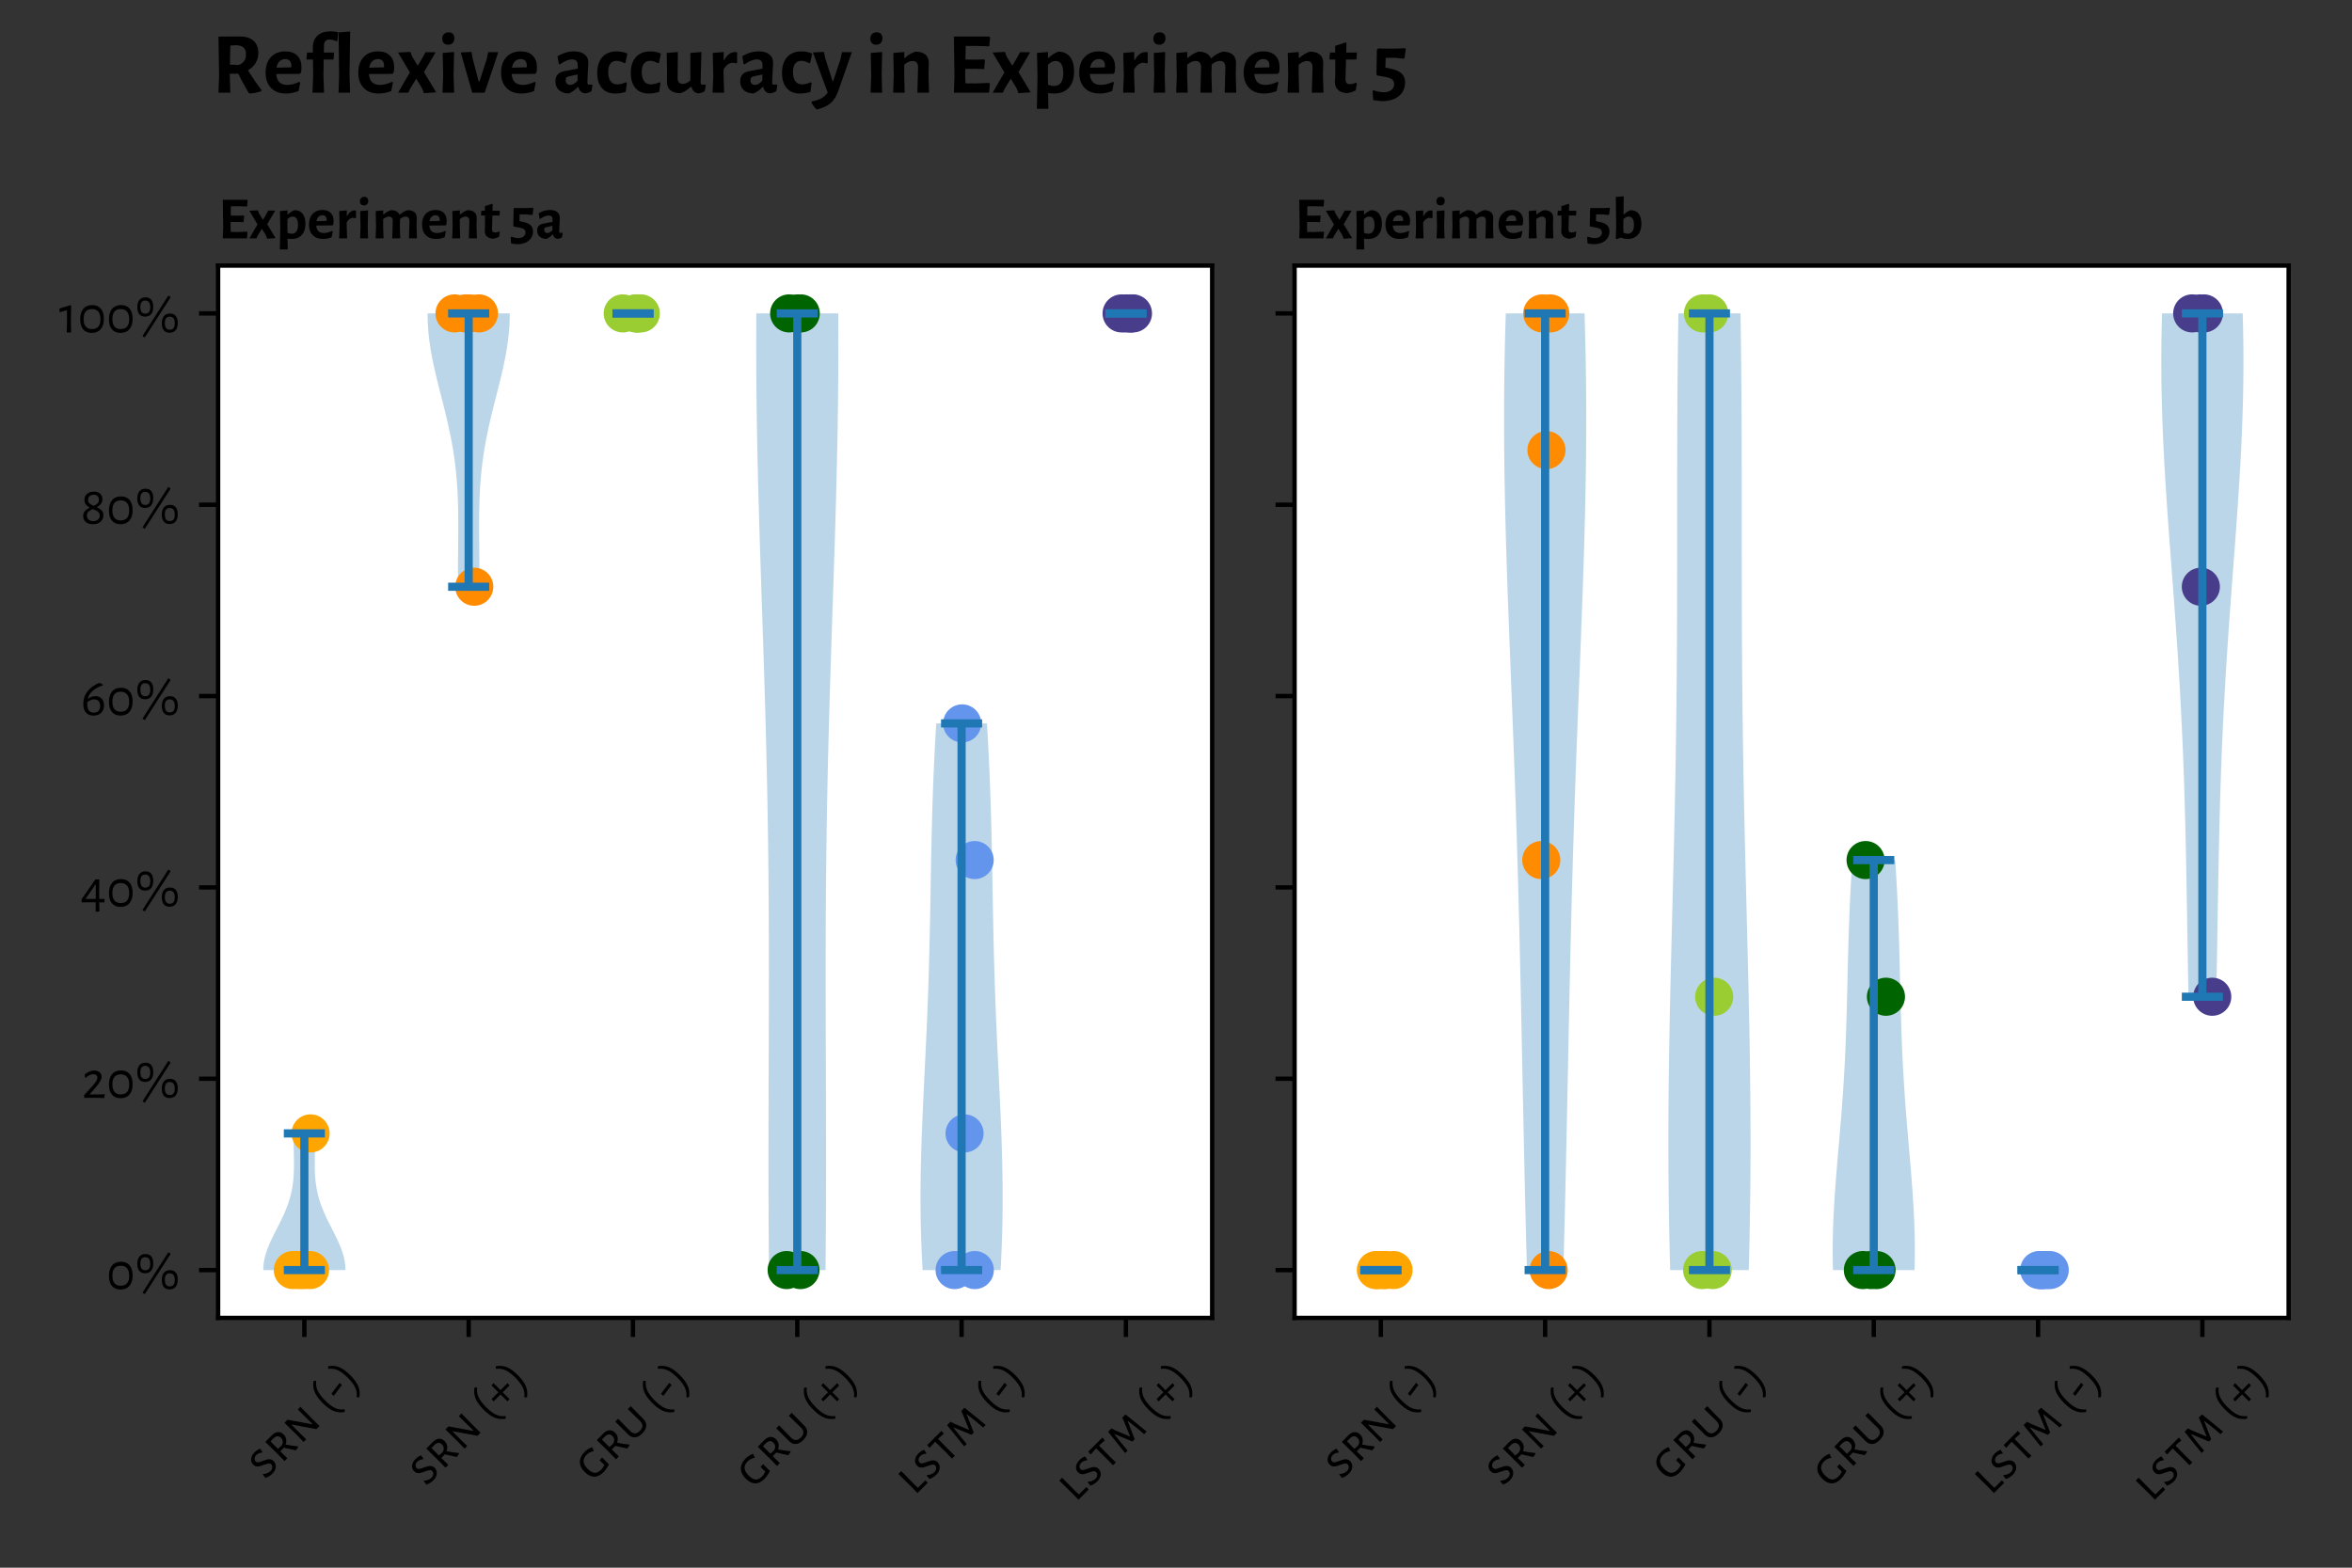 <?xml version="1.0" encoding="utf-8" standalone="no"?>
<!DOCTYPE svg PUBLIC "-//W3C//DTD SVG 1.1//EN"
  "http://www.w3.org/Graphics/SVG/1.1/DTD/svg11.dtd">
<!-- Created with matplotlib (https://matplotlib.org/) -->
<svg height="288pt" version="1.1" viewBox="0 0 432 288" width="432pt" xmlns="http://www.w3.org/2000/svg" xmlns:xlink="http://www.w3.org/1999/xlink">
 <rect x="0" y="0" width="432" height="288" fill="#333333" stroke="none"/>
 <defs>
  <style type="text/css">*{stroke-linecap:butt;stroke-linejoin:round;}</style>
 </defs>
 <g id="figure_1">
  <g id="patch_1">
   <path d="M 0 288 
L 432 288 
L 432 0 
L 0 0 
z
" style="fill:none;"/>
  </g>
  <g id="axes_1">
   <g id="patch_2">
    <path d="M 40.06 242.111 
L 222.641 242.111 
L 222.641 48.789 
L 40.06 48.789 
z
" style="fill:#ffffff;"/>
   </g>
   <g id="PolyCollection_1">
    <path clip-path="url(#p50fed9efe8)" d="M 63.449 233.324 
L 48.359 233.324 
L 48.361 233.07 
L 48.37 232.816 
L 48.387 232.563 
L 48.41 232.309 
L 48.44 232.056 
L 48.478 231.802 
L 48.521 231.548 
L 48.572 231.295 
L 48.629 231.041 
L 48.692 230.788 
L 48.761 230.534 
L 48.836 230.28 
L 48.917 230.027 
L 49.002 229.773 
L 49.093 229.52 
L 49.189 229.266 
L 49.289 229.012 
L 49.393 228.759 
L 49.502 228.505 
L 49.613 228.252 
L 49.728 227.998 
L 49.846 227.744 
L 49.967 227.491 
L 50.09 227.237 
L 50.214 226.984 
L 50.34 226.73 
L 50.468 226.476 
L 50.596 226.223 
L 50.725 225.969 
L 50.854 225.716 
L 50.983 225.462 
L 51.112 225.208 
L 51.24 224.955 
L 51.367 224.701 
L 51.493 224.448 
L 51.617 224.194 
L 51.74 223.94 
L 51.861 223.687 
L 51.979 223.433 
L 52.095 223.18 
L 52.208 222.926 
L 52.318 222.672 
L 52.426 222.419 
L 52.53 222.165 
L 52.631 221.912 
L 52.728 221.658 
L 52.822 221.404 
L 52.912 221.151 
L 52.999 220.897 
L 53.081 220.643 
L 53.16 220.39 
L 53.235 220.136 
L 53.306 219.883 
L 53.373 219.629 
L 53.436 219.375 
L 53.495 219.122 
L 53.55 218.868 
L 53.602 218.615 
L 53.65 218.361 
L 53.694 218.107 
L 53.734 217.854 
L 53.771 217.6 
L 53.805 217.347 
L 53.835 217.093 
L 53.862 216.839 
L 53.887 216.586 
L 53.908 216.332 
L 53.926 216.079 
L 53.942 215.825 
L 53.955 215.571 
L 53.967 215.318 
L 53.975 215.064 
L 53.982 214.811 
L 53.987 214.557 
L 53.991 214.303 
L 53.992 214.05 
L 53.993 213.796 
L 53.992 213.543 
L 53.99 213.289 
L 53.988 213.035 
L 53.984 212.782 
L 53.981 212.528 
L 53.976 212.275 
L 53.972 212.021 
L 53.967 211.767 
L 53.962 211.514 
L 53.958 211.26 
L 53.954 211.007 
L 53.95 210.753 
L 53.947 210.499 
L 53.944 210.246 
L 53.942 209.992 
L 53.941 209.739 
L 53.941 209.485 
L 53.942 209.231 
L 53.944 208.978 
L 53.947 208.724 
L 53.952 208.47 
L 53.957 208.217 
L 57.851 208.217 
L 57.851 208.217 
L 57.856 208.47 
L 57.86 208.724 
L 57.864 208.978 
L 57.865 209.231 
L 57.866 209.485 
L 57.866 209.739 
L 57.865 209.992 
L 57.863 210.246 
L 57.861 210.499 
L 57.858 210.753 
L 57.854 211.007 
L 57.85 211.26 
L 57.845 211.514 
L 57.841 211.767 
L 57.836 212.021 
L 57.831 212.275 
L 57.827 212.528 
L 57.823 212.782 
L 57.82 213.035 
L 57.817 213.289 
L 57.816 213.543 
L 57.815 213.796 
L 57.815 214.05 
L 57.817 214.303 
L 57.82 214.557 
L 57.825 214.811 
L 57.832 215.064 
L 57.841 215.318 
L 57.852 215.571 
L 57.866 215.825 
L 57.881 216.079 
L 57.9 216.332 
L 57.921 216.586 
L 57.945 216.839 
L 57.972 217.093 
L 58.003 217.347 
L 58.036 217.6 
L 58.073 217.854 
L 58.114 218.107 
L 58.158 218.361 
L 58.206 218.615 
L 58.257 218.868 
L 58.313 219.122 
L 58.372 219.375 
L 58.435 219.629 
L 58.502 219.883 
L 58.573 220.136 
L 58.648 220.39 
L 58.727 220.643 
L 58.809 220.897 
L 58.896 221.151 
L 58.986 221.404 
L 59.08 221.658 
L 59.177 221.912 
L 59.278 222.165 
L 59.382 222.419 
L 59.489 222.672 
L 59.6 222.926 
L 59.713 223.18 
L 59.829 223.433 
L 59.947 223.687 
L 60.068 223.94 
L 60.19 224.194 
L 60.315 224.448 
L 60.44 224.701 
L 60.568 224.955 
L 60.696 225.208 
L 60.824 225.462 
L 60.953 225.716 
L 61.083 225.969 
L 61.212 226.223 
L 61.34 226.476 
L 61.467 226.73 
L 61.594 226.984 
L 61.718 227.237 
L 61.841 227.491 
L 61.961 227.744 
L 62.079 227.998 
L 62.194 228.252 
L 62.306 228.505 
L 62.414 228.759 
L 62.519 229.012 
L 62.619 229.266 
L 62.714 229.52 
L 62.805 229.773 
L 62.891 230.027 
L 62.972 230.28 
L 63.047 230.534 
L 63.116 230.788 
L 63.179 231.041 
L 63.236 231.295 
L 63.286 231.548 
L 63.33 231.802 
L 63.367 232.056 
L 63.398 232.309 
L 63.421 232.563 
L 63.437 232.816 
L 63.446 233.07 
L 63.449 233.324 
z
" style="fill:#1f77b4;fill-opacity:0.3;"/>
   </g>
   <g id="PolyCollection_2">
    <path clip-path="url(#p50fed9efe8)" d="M 88.029 107.79 
L 84.136 107.79 
L 84.13 107.283 
L 84.126 106.775 
L 84.123 106.268 
L 84.121 105.761 
L 84.12 105.254 
L 84.12 104.746 
L 84.121 104.239 
L 84.123 103.732 
L 84.126 103.225 
L 84.129 102.718 
L 84.133 102.21 
L 84.137 101.703 
L 84.141 101.196 
L 84.146 100.689 
L 84.15 100.182 
L 84.155 99.674 
L 84.159 99.167 
L 84.163 98.66 
L 84.167 98.153 
L 84.169 97.646 
L 84.171 97.138 
L 84.172 96.631 
L 84.171 96.124 
L 84.169 95.617 
L 84.166 95.11 
L 84.161 94.602 
L 84.154 94.095 
L 84.145 93.588 
L 84.134 93.081 
L 84.121 92.573 
L 84.105 92.066 
L 84.087 91.559 
L 84.065 91.052 
L 84.041 90.545 
L 84.014 90.037 
L 83.984 89.53 
L 83.95 89.023 
L 83.913 88.516 
L 83.873 88.009 
L 83.828 87.501 
L 83.781 86.994 
L 83.729 86.487 
L 83.674 85.98 
L 83.614 85.473 
L 83.551 84.965 
L 83.484 84.458 
L 83.413 83.951 
L 83.339 83.444 
L 83.26 82.937 
L 83.177 82.429 
L 83.091 81.922 
L 83.001 81.415 
L 82.907 80.908 
L 82.81 80.4 
L 82.709 79.893 
L 82.605 79.386 
L 82.497 78.879 
L 82.387 78.372 
L 82.274 77.864 
L 82.158 77.357 
L 82.039 76.85 
L 81.919 76.343 
L 81.796 75.836 
L 81.672 75.328 
L 81.546 74.821 
L 81.419 74.314 
L 81.291 73.807 
L 81.162 73.3 
L 81.033 72.792 
L 80.904 72.285 
L 80.775 71.778 
L 80.647 71.271 
L 80.519 70.764 
L 80.393 70.256 
L 80.268 69.749 
L 80.146 69.242 
L 80.025 68.735 
L 79.907 68.227 
L 79.792 67.72 
L 79.68 67.213 
L 79.572 66.706 
L 79.468 66.199 
L 79.368 65.691 
L 79.272 65.184 
L 79.181 64.677 
L 79.095 64.17 
L 79.015 63.663 
L 78.94 63.155 
L 78.871 62.648 
L 78.808 62.141 
L 78.751 61.634 
L 78.7 61.127 
L 78.656 60.619 
L 78.619 60.112 
L 78.589 59.605 
L 78.565 59.098 
L 78.549 58.591 
L 78.54 58.083 
L 78.538 57.576 
L 93.627 57.576 
L 93.627 57.576 
L 93.625 58.083 
L 93.616 58.591 
L 93.6 59.098 
L 93.576 59.605 
L 93.546 60.112 
L 93.509 60.619 
L 93.465 61.127 
L 93.415 61.634 
L 93.358 62.141 
L 93.294 62.648 
L 93.225 63.155 
L 93.15 63.663 
L 93.07 64.17 
L 92.984 64.677 
L 92.893 65.184 
L 92.797 65.691 
L 92.697 66.199 
L 92.593 66.706 
L 92.485 67.213 
L 92.373 67.72 
L 92.258 68.227 
L 92.14 68.735 
L 92.02 69.242 
L 91.897 69.749 
L 91.772 70.256 
L 91.646 70.764 
L 91.519 71.271 
L 91.39 71.778 
L 91.261 72.285 
L 91.132 72.792 
L 91.003 73.3 
L 90.874 73.807 
L 90.746 74.314 
L 90.619 74.821 
L 90.493 75.328 
L 90.369 75.836 
L 90.246 76.343 
L 90.126 76.85 
L 90.007 77.357 
L 89.892 77.864 
L 89.778 78.372 
L 89.668 78.879 
L 89.561 79.386 
L 89.456 79.893 
L 89.356 80.4 
L 89.258 80.908 
L 89.164 81.415 
L 89.074 81.922 
L 88.988 82.429 
L 88.905 82.937 
L 88.827 83.444 
L 88.752 83.951 
L 88.681 84.458 
L 88.614 84.965 
L 88.551 85.473 
L 88.491 85.98 
L 88.436 86.487 
L 88.385 86.994 
L 88.337 87.501 
L 88.293 88.009 
L 88.252 88.516 
L 88.215 89.023 
L 88.181 89.53 
L 88.151 90.037 
L 88.124 90.545 
L 88.1 91.052 
L 88.079 91.559 
L 88.06 92.066 
L 88.044 92.573 
L 88.031 93.081 
L 88.02 93.588 
L 88.011 94.095 
L 88.004 94.602 
L 87.999 95.11 
L 87.996 95.617 
L 87.994 96.124 
L 87.994 96.631 
L 87.994 97.138 
L 87.996 97.646 
L 87.999 98.153 
L 88.002 98.66 
L 88.006 99.167 
L 88.01 99.674 
L 88.015 100.182 
L 88.019 100.689 
L 88.024 101.196 
L 88.028 101.703 
L 88.033 102.21 
L 88.036 102.718 
L 88.04 103.225 
L 88.042 103.732 
L 88.044 104.239 
L 88.045 104.746 
L 88.045 105.254 
L 88.044 105.761 
L 88.042 106.268 
L 88.039 106.775 
L 88.035 107.283 
L 88.029 107.79 
z
" style="fill:#1f77b4;fill-opacity:0.3;"/>
   </g>
   <g id="PolyCollection_3">
    <path clip-path="url(#p50fed9efe8)" d="M 123.806 57.576 
L 108.717 57.576 
L 108.717 57.576 
L 108.717 57.576 
L 108.717 57.576 
L 108.717 57.576 
L 108.717 57.576 
L 108.717 57.576 
L 108.717 57.576 
L 108.717 57.576 
L 108.717 57.576 
L 108.717 57.576 
L 108.717 57.576 
L 108.717 57.576 
L 108.717 57.576 
L 108.717 57.576 
L 108.717 57.576 
L 108.717 57.576 
L 108.717 57.576 
L 108.717 57.576 
L 108.717 57.576 
L 108.717 57.576 
L 108.717 57.576 
L 108.717 57.576 
L 108.717 57.576 
L 108.717 57.576 
L 108.717 57.576 
L 108.717 57.576 
L 108.717 57.576 
L 108.717 57.576 
L 108.717 57.576 
L 108.717 57.576 
L 108.717 57.576 
L 108.717 57.576 
L 108.717 57.576 
L 108.717 57.576 
L 108.717 57.576 
L 108.717 57.576 
L 108.717 57.576 
L 108.717 57.576 
L 108.717 57.576 
L 108.717 57.576 
L 108.717 57.576 
L 108.717 57.576 
L 108.717 57.576 
L 108.717 57.576 
L 108.717 57.576 
L 108.717 57.576 
L 108.717 57.576 
L 108.717 57.576 
L 108.717 57.576 
L 108.717 57.576 
L 108.717 57.576 
L 108.717 57.576 
L 108.717 57.576 
L 108.717 57.576 
L 108.717 57.576 
L 108.717 57.576 
L 108.717 57.576 
L 108.717 57.576 
L 108.717 57.576 
L 108.717 57.576 
L 108.717 57.576 
L 108.717 57.576 
L 108.717 57.576 
L 108.717 57.576 
L 108.717 57.576 
L 108.717 57.576 
L 108.717 57.576 
L 108.717 57.576 
L 108.717 57.576 
L 108.717 57.576 
L 108.717 57.576 
L 108.717 57.576 
L 108.717 57.576 
L 108.717 57.576 
L 108.717 57.576 
L 108.717 57.576 
L 108.717 57.576 
L 108.717 57.576 
L 108.717 57.576 
L 108.717 57.576 
L 108.717 57.576 
L 108.717 57.576 
L 108.717 57.576 
L 108.717 57.576 
L 108.717 57.576 
L 108.717 57.576 
L 108.717 57.576 
L 108.717 57.576 
L 108.717 57.576 
L 108.717 57.576 
L 108.717 57.576 
L 108.717 57.576 
L 108.717 57.576 
L 108.717 57.576 
L 108.717 57.576 
L 108.717 57.576 
L 108.717 57.576 
L 108.717 57.576 
L 108.717 57.576 
L 123.806 57.576 
L 123.806 57.576 
L 123.806 57.576 
L 123.806 57.576 
L 123.806 57.576 
L 123.806 57.576 
L 123.806 57.576 
L 123.806 57.576 
L 123.806 57.576 
L 123.806 57.576 
L 123.806 57.576 
L 123.806 57.576 
L 123.806 57.576 
L 123.806 57.576 
L 123.806 57.576 
L 123.806 57.576 
L 123.806 57.576 
L 123.806 57.576 
L 123.806 57.576 
L 123.806 57.576 
L 123.806 57.576 
L 123.806 57.576 
L 123.806 57.576 
L 123.806 57.576 
L 123.806 57.576 
L 123.806 57.576 
L 123.806 57.576 
L 123.806 57.576 
L 123.806 57.576 
L 123.806 57.576 
L 123.806 57.576 
L 123.806 57.576 
L 123.806 57.576 
L 123.806 57.576 
L 123.806 57.576 
L 123.806 57.576 
L 123.806 57.576 
L 123.806 57.576 
L 123.806 57.576 
L 123.806 57.576 
L 123.806 57.576 
L 123.806 57.576 
L 123.806 57.576 
L 123.806 57.576 
L 123.806 57.576 
L 123.806 57.576 
L 123.806 57.576 
L 123.806 57.576 
L 123.806 57.576 
L 123.806 57.576 
L 123.806 57.576 
L 123.806 57.576 
L 123.806 57.576 
L 123.806 57.576 
L 123.806 57.576 
L 123.806 57.576 
L 123.806 57.576 
L 123.806 57.576 
L 123.806 57.576 
L 123.806 57.576 
L 123.806 57.576 
L 123.806 57.576 
L 123.806 57.576 
L 123.806 57.576 
L 123.806 57.576 
L 123.806 57.576 
L 123.806 57.576 
L 123.806 57.576 
L 123.806 57.576 
L 123.806 57.576 
L 123.806 57.576 
L 123.806 57.576 
L 123.806 57.576 
L 123.806 57.576 
L 123.806 57.576 
L 123.806 57.576 
L 123.806 57.576 
L 123.806 57.576 
L 123.806 57.576 
L 123.806 57.576 
L 123.806 57.576 
L 123.806 57.576 
L 123.806 57.576 
L 123.806 57.576 
L 123.806 57.576 
L 123.806 57.576 
L 123.806 57.576 
L 123.806 57.576 
L 123.806 57.576 
L 123.806 57.576 
L 123.806 57.576 
L 123.806 57.576 
L 123.806 57.576 
L 123.806 57.576 
L 123.806 57.576 
L 123.806 57.576 
L 123.806 57.576 
L 123.806 57.576 
L 123.806 57.576 
L 123.806 57.576 
L 123.806 57.576 
z
" style="fill:#1f77b4;fill-opacity:0.3;"/>
   </g>
   <g id="PolyCollection_4">
    <path clip-path="url(#p50fed9efe8)" d="M 151.626 233.324 
L 141.254 233.324 
L 141.236 231.548 
L 141.219 229.773 
L 141.204 227.998 
L 141.192 226.223 
L 141.181 224.448 
L 141.172 222.672 
L 141.165 220.897 
L 141.159 219.122 
L 141.155 217.347 
L 141.153 215.571 
L 141.152 213.796 
L 141.152 212.021 
L 141.153 210.246 
L 141.155 208.47 
L 141.158 206.695 
L 141.162 204.92 
L 141.166 203.145 
L 141.172 201.37 
L 141.177 199.594 
L 141.183 197.819 
L 141.189 196.044 
L 141.195 194.269 
L 141.2 192.493 
L 141.206 190.718 
L 141.211 188.943 
L 141.216 187.168 
L 141.22 185.393 
L 141.223 183.617 
L 141.225 181.842 
L 141.227 180.067 
L 141.227 178.292 
L 141.226 176.516 
L 141.224 174.741 
L 141.22 172.966 
L 141.215 171.191 
L 141.208 169.415 
L 141.199 167.64 
L 141.188 165.865 
L 141.176 164.09 
L 141.162 162.315 
L 141.145 160.539 
L 141.127 158.764 
L 141.106 156.989 
L 141.084 155.214 
L 141.059 153.438 
L 141.032 151.663 
L 141.003 149.888 
L 140.972 148.113 
L 140.939 146.338 
L 140.904 144.562 
L 140.866 142.787 
L 140.827 141.012 
L 140.785 139.237 
L 140.742 137.461 
L 140.697 135.686 
L 140.65 133.911 
L 140.601 132.136 
L 140.551 130.36 
L 140.499 128.585 
L 140.446 126.81 
L 140.391 125.035 
L 140.335 123.26 
L 140.279 121.484 
L 140.221 119.709 
L 140.163 117.934 
L 140.104 116.159 
L 140.045 114.383 
L 139.986 112.608 
L 139.926 110.833 
L 139.867 109.058 
L 139.807 107.283 
L 139.749 105.507 
L 139.69 103.732 
L 139.633 101.957 
L 139.576 100.182 
L 139.521 98.406 
L 139.467 96.631 
L 139.414 94.856 
L 139.363 93.081 
L 139.314 91.305 
L 139.266 89.53 
L 139.221 87.755 
L 139.179 85.98 
L 139.138 84.205 
L 139.1 82.429 
L 139.066 80.654 
L 139.033 78.879 
L 139.004 77.104 
L 138.979 75.328 
L 138.956 73.553 
L 138.937 71.778 
L 138.921 70.003 
L 138.909 68.227 
L 138.901 66.452 
L 138.896 64.677 
L 138.895 62.902 
L 138.899 61.127 
L 138.906 59.351 
L 138.917 57.576 
L 153.963 57.576 
L 153.963 57.576 
L 153.975 59.351 
L 153.982 61.127 
L 153.985 62.902 
L 153.984 64.677 
L 153.979 66.452 
L 153.971 68.227 
L 153.959 70.003 
L 153.943 71.778 
L 153.924 73.553 
L 153.902 75.328 
L 153.876 77.104 
L 153.847 78.879 
L 153.815 80.654 
L 153.78 82.429 
L 153.742 84.205 
L 153.702 85.98 
L 153.659 87.755 
L 153.614 89.53 
L 153.566 91.305 
L 153.517 93.081 
L 153.466 94.856 
L 153.413 96.631 
L 153.359 98.406 
L 153.304 100.182 
L 153.247 101.957 
L 153.19 103.732 
L 153.132 105.507 
L 153.073 107.283 
L 153.013 109.058 
L 152.954 110.833 
L 152.894 112.608 
L 152.835 114.383 
L 152.776 116.159 
L 152.717 117.934 
L 152.659 119.709 
L 152.601 121.484 
L 152.545 123.26 
L 152.489 125.035 
L 152.435 126.81 
L 152.381 128.585 
L 152.33 130.36 
L 152.279 132.136 
L 152.231 133.911 
L 152.184 135.686 
L 152.138 137.461 
L 152.095 139.237 
L 152.053 141.012 
L 152.014 142.787 
L 151.977 144.562 
L 151.941 146.338 
L 151.908 148.113 
L 151.877 149.888 
L 151.848 151.663 
L 151.821 153.438 
L 151.796 155.214 
L 151.774 156.989 
L 151.753 158.764 
L 151.735 160.539 
L 151.719 162.315 
L 151.704 164.09 
L 151.692 165.865 
L 151.681 167.64 
L 151.673 169.415 
L 151.666 171.191 
L 151.66 172.966 
L 151.656 174.741 
L 151.654 176.516 
L 151.653 178.292 
L 151.653 180.067 
L 151.655 181.842 
L 151.657 183.617 
L 151.66 185.393 
L 151.664 187.168 
L 151.669 188.943 
L 151.674 190.718 
L 151.68 192.493 
L 151.686 194.269 
L 151.691 196.044 
L 151.697 197.819 
L 151.703 199.594 
L 151.709 201.37 
L 151.714 203.145 
L 151.718 204.92 
L 151.722 206.695 
L 151.725 208.47 
L 151.727 210.246 
L 151.729 212.021 
L 151.729 213.796 
L 151.727 215.571 
L 151.725 217.347 
L 151.721 219.122 
L 151.715 220.897 
L 151.708 222.672 
L 151.699 224.448 
L 151.688 226.223 
L 151.676 227.998 
L 151.661 229.773 
L 151.645 231.548 
L 151.626 233.324 
z
" style="fill:#1f77b4;fill-opacity:0.3;"/>
   </g>
   <g id="PolyCollection_5">
    <path clip-path="url(#p50fed9efe8)" d="M 183.78 233.324 
L 169.458 233.324 
L 169.4 232.309 
L 169.348 231.295 
L 169.3 230.28 
L 169.256 229.266 
L 169.218 228.252 
L 169.184 227.237 
L 169.154 226.223 
L 169.13 225.208 
L 169.11 224.194 
L 169.094 223.18 
L 169.083 222.165 
L 169.076 221.151 
L 169.074 220.136 
L 169.076 219.122 
L 169.082 218.107 
L 169.092 217.093 
L 169.105 216.079 
L 169.122 215.064 
L 169.143 214.05 
L 169.167 213.035 
L 169.194 212.021 
L 169.223 211.007 
L 169.256 209.992 
L 169.291 208.978 
L 169.328 207.963 
L 169.368 206.949 
L 169.409 205.934 
L 169.452 204.92 
L 169.497 203.906 
L 169.543 202.891 
L 169.59 201.877 
L 169.638 200.862 
L 169.686 199.848 
L 169.735 198.834 
L 169.785 197.819 
L 169.834 196.805 
L 169.883 195.79 
L 169.933 194.776 
L 169.981 193.761 
L 170.03 192.747 
L 170.077 191.733 
L 170.124 190.718 
L 170.17 189.704 
L 170.215 188.689 
L 170.259 187.675 
L 170.301 186.661 
L 170.343 185.646 
L 170.383 184.632 
L 170.421 183.617 
L 170.458 182.603 
L 170.494 181.588 
L 170.528 180.574 
L 170.561 179.56 
L 170.592 178.545 
L 170.622 177.531 
L 170.651 176.516 
L 170.678 175.502 
L 170.704 174.488 
L 170.729 173.473 
L 170.752 172.459 
L 170.775 171.444 
L 170.796 170.43 
L 170.817 169.415 
L 170.837 168.401 
L 170.856 167.387 
L 170.874 166.372 
L 170.893 165.358 
L 170.911 164.343 
L 170.928 163.329 
L 170.946 162.315 
L 170.964 161.3 
L 170.982 160.286 
L 171 159.271 
L 171.019 158.257 
L 171.039 157.242 
L 171.059 156.228 
L 171.08 155.214 
L 171.103 154.199 
L 171.126 153.185 
L 171.151 152.17 
L 171.176 151.156 
L 171.204 150.142 
L 171.233 149.127 
L 171.264 148.113 
L 171.296 147.098 
L 171.33 146.084 
L 171.366 145.069 
L 171.404 144.055 
L 171.444 143.041 
L 171.486 142.026 
L 171.53 141.012 
L 171.577 139.997 
L 171.625 138.983 
L 171.676 137.969 
L 171.728 136.954 
L 171.783 135.94 
L 171.84 134.925 
L 171.899 133.911 
L 171.96 132.897 
L 181.278 132.897 
L 181.278 132.897 
L 181.339 133.911 
L 181.398 134.925 
L 181.455 135.94 
L 181.509 136.954 
L 181.562 137.969 
L 181.613 138.983 
L 181.661 139.997 
L 181.707 141.012 
L 181.751 142.026 
L 181.793 143.041 
L 181.833 144.055 
L 181.871 145.069 
L 181.908 146.084 
L 181.942 147.098 
L 181.974 148.113 
L 182.005 149.127 
L 182.034 150.142 
L 182.061 151.156 
L 182.087 152.17 
L 182.112 153.185 
L 182.135 154.199 
L 182.157 155.214 
L 182.178 156.228 
L 182.199 157.242 
L 182.218 158.257 
L 182.237 159.271 
L 182.256 160.286 
L 182.274 161.3 
L 182.292 162.315 
L 182.309 163.329 
L 182.327 164.343 
L 182.345 165.358 
L 182.363 166.372 
L 182.382 167.387 
L 182.401 168.401 
L 182.421 169.415 
L 182.441 170.43 
L 182.463 171.444 
L 182.485 172.459 
L 182.509 173.473 
L 182.534 174.488 
L 182.56 175.502 
L 182.587 176.516 
L 182.615 177.531 
L 182.645 178.545 
L 182.677 179.56 
L 182.709 180.574 
L 182.744 181.588 
L 182.779 182.603 
L 182.816 183.617 
L 182.855 184.632 
L 182.895 185.646 
L 182.936 186.661 
L 182.979 187.675 
L 183.023 188.689 
L 183.068 189.704 
L 183.113 190.718 
L 183.16 191.733 
L 183.208 192.747 
L 183.256 193.761 
L 183.305 194.776 
L 183.354 195.79 
L 183.404 196.805 
L 183.453 197.819 
L 183.502 198.834 
L 183.551 199.848 
L 183.6 200.862 
L 183.648 201.877 
L 183.695 202.891 
L 183.741 203.906 
L 183.785 204.92 
L 183.828 205.934 
L 183.87 206.949 
L 183.909 207.963 
L 183.947 208.978 
L 183.982 209.992 
L 184.014 211.007 
L 184.044 212.021 
L 184.071 213.035 
L 184.095 214.05 
L 184.115 215.064 
L 184.133 216.079 
L 184.146 217.093 
L 184.156 218.107 
L 184.162 219.122 
L 184.163 220.136 
L 184.161 221.151 
L 184.154 222.165 
L 184.143 223.18 
L 184.128 224.194 
L 184.108 225.208 
L 184.083 226.223 
L 184.054 227.237 
L 184.02 228.252 
L 183.981 229.266 
L 183.938 230.28 
L 183.89 231.295 
L 183.837 232.309 
L 183.78 233.324 
z
" style="fill:#1f77b4;fill-opacity:0.3;"/>
   </g>
   <g id="PolyCollection_6">
    <path clip-path="url(#p50fed9efe8)" d="M 214.342 57.576 
L 199.253 57.576 
L 199.253 57.576 
L 199.253 57.576 
L 199.253 57.576 
L 199.253 57.576 
L 199.253 57.576 
L 199.253 57.576 
L 199.253 57.576 
L 199.253 57.576 
L 199.253 57.576 
L 199.253 57.576 
L 199.253 57.576 
L 199.253 57.576 
L 199.253 57.576 
L 199.253 57.576 
L 199.253 57.576 
L 199.253 57.576 
L 199.253 57.576 
L 199.253 57.576 
L 199.253 57.576 
L 199.253 57.576 
L 199.253 57.576 
L 199.253 57.576 
L 199.253 57.576 
L 199.253 57.576 
L 199.253 57.576 
L 199.253 57.576 
L 199.253 57.576 
L 199.253 57.576 
L 199.253 57.576 
L 199.253 57.576 
L 199.253 57.576 
L 199.253 57.576 
L 199.253 57.576 
L 199.253 57.576 
L 199.253 57.576 
L 199.253 57.576 
L 199.253 57.576 
L 199.253 57.576 
L 199.253 57.576 
L 199.253 57.576 
L 199.253 57.576 
L 199.253 57.576 
L 199.253 57.576 
L 199.253 57.576 
L 199.253 57.576 
L 199.253 57.576 
L 199.253 57.576 
L 199.253 57.576 
L 199.253 57.576 
L 199.253 57.576 
L 199.253 57.576 
L 199.253 57.576 
L 199.253 57.576 
L 199.253 57.576 
L 199.253 57.576 
L 199.253 57.576 
L 199.253 57.576 
L 199.253 57.576 
L 199.253 57.576 
L 199.253 57.576 
L 199.253 57.576 
L 199.253 57.576 
L 199.253 57.576 
L 199.253 57.576 
L 199.253 57.576 
L 199.253 57.576 
L 199.253 57.576 
L 199.253 57.576 
L 199.253 57.576 
L 199.253 57.576 
L 199.253 57.576 
L 199.253 57.576 
L 199.253 57.576 
L 199.253 57.576 
L 199.253 57.576 
L 199.253 57.576 
L 199.253 57.576 
L 199.253 57.576 
L 199.253 57.576 
L 199.253 57.576 
L 199.253 57.576 
L 199.253 57.576 
L 199.253 57.576 
L 199.253 57.576 
L 199.253 57.576 
L 199.253 57.576 
L 199.253 57.576 
L 199.253 57.576 
L 199.253 57.576 
L 199.253 57.576 
L 199.253 57.576 
L 199.253 57.576 
L 199.253 57.576 
L 199.253 57.576 
L 199.253 57.576 
L 199.253 57.576 
L 199.253 57.576 
L 199.253 57.576 
L 199.253 57.576 
L 214.342 57.576 
L 214.342 57.576 
L 214.342 57.576 
L 214.342 57.576 
L 214.342 57.576 
L 214.342 57.576 
L 214.342 57.576 
L 214.342 57.576 
L 214.342 57.576 
L 214.342 57.576 
L 214.342 57.576 
L 214.342 57.576 
L 214.342 57.576 
L 214.342 57.576 
L 214.342 57.576 
L 214.342 57.576 
L 214.342 57.576 
L 214.342 57.576 
L 214.342 57.576 
L 214.342 57.576 
L 214.342 57.576 
L 214.342 57.576 
L 214.342 57.576 
L 214.342 57.576 
L 214.342 57.576 
L 214.342 57.576 
L 214.342 57.576 
L 214.342 57.576 
L 214.342 57.576 
L 214.342 57.576 
L 214.342 57.576 
L 214.342 57.576 
L 214.342 57.576 
L 214.342 57.576 
L 214.342 57.576 
L 214.342 57.576 
L 214.342 57.576 
L 214.342 57.576 
L 214.342 57.576 
L 214.342 57.576 
L 214.342 57.576 
L 214.342 57.576 
L 214.342 57.576 
L 214.342 57.576 
L 214.342 57.576 
L 214.342 57.576 
L 214.342 57.576 
L 214.342 57.576 
L 214.342 57.576 
L 214.342 57.576 
L 214.342 57.576 
L 214.342 57.576 
L 214.342 57.576 
L 214.342 57.576 
L 214.342 57.576 
L 214.342 57.576 
L 214.342 57.576 
L 214.342 57.576 
L 214.342 57.576 
L 214.342 57.576 
L 214.342 57.576 
L 214.342 57.576 
L 214.342 57.576 
L 214.342 57.576 
L 214.342 57.576 
L 214.342 57.576 
L 214.342 57.576 
L 214.342 57.576 
L 214.342 57.576 
L 214.342 57.576 
L 214.342 57.576 
L 214.342 57.576 
L 214.342 57.576 
L 214.342 57.576 
L 214.342 57.576 
L 214.342 57.576 
L 214.342 57.576 
L 214.342 57.576 
L 214.342 57.576 
L 214.342 57.576 
L 214.342 57.576 
L 214.342 57.576 
L 214.342 57.576 
L 214.342 57.576 
L 214.342 57.576 
L 214.342 57.576 
L 214.342 57.576 
L 214.342 57.576 
L 214.342 57.576 
L 214.342 57.576 
L 214.342 57.576 
L 214.342 57.576 
L 214.342 57.576 
L 214.342 57.576 
L 214.342 57.576 
L 214.342 57.576 
L 214.342 57.576 
L 214.342 57.576 
L 214.342 57.576 
L 214.342 57.576 
L 214.342 57.576 
z
" style="fill:#1f77b4;fill-opacity:0.3;"/>
   </g>
   <g id="PathCollection_1">
    <defs>
     <path d="M 0 3 
C 0.796 3 1.559 2.684 2.121 2.121 
C 2.684 1.559 3 0.796 3 0 
C 3 -0.796 2.684 -1.559 2.121 -2.121 
C 1.559 -2.684 0.796 -3 0 -3 
C -0.796 -3 -1.559 -2.684 -2.121 -2.121 
C -2.684 -1.559 -3 -0.796 -3 0 
C -3 0.796 -2.684 1.559 -2.121 2.121 
C -1.559 2.684 -0.796 3 0 3 
z
" id="ma59269edb9" style="stroke:#ffa500;"/>
    </defs>
    <g clip-path="url(#p50fed9efe8)">
     <use style="fill:#ffa500;stroke:#ffa500;" x="57.042" xlink:href="#ma59269edb9" y="208.217"/>
     <use style="fill:#ffa500;stroke:#ffa500;" x="54.896" xlink:href="#ma59269edb9" y="233.324"/>
     <use style="fill:#ffa500;stroke:#ffa500;" x="55.764" xlink:href="#ma59269edb9" y="233.324"/>
     <use style="fill:#ffa500;stroke:#ffa500;" x="56.933" xlink:href="#ma59269edb9" y="233.324"/>
     <use style="fill:#ffa500;stroke:#ffa500;" x="53.783" xlink:href="#ma59269edb9" y="233.324"/>
    </g>
   </g>
   <g id="PathCollection_2">
    <defs>
     <path d="M 0 3 
C 0.796 3 1.559 2.684 2.121 2.121 
C 2.684 1.559 3 0.796 3 0 
C 3 -0.796 2.684 -1.559 2.121 -2.121 
C 1.559 -2.684 0.796 -3 0 -3 
C -0.796 -3 -1.559 -2.684 -2.121 -2.121 
C -2.684 -1.559 -3 -0.796 -3 0 
C -3 0.796 -2.684 1.559 -2.121 2.121 
C -1.559 2.684 -0.796 3 0 3 
z
" id="md8974fdda5" style="stroke:#ff8c00;"/>
    </defs>
    <g clip-path="url(#p50fed9efe8)">
     <use style="fill:#ff8c00;stroke:#ff8c00;" x="83.485" xlink:href="#md8974fdda5" y="57.576"/>
     <use style="fill:#ff8c00;stroke:#ff8c00;" x="87.108" xlink:href="#md8974fdda5" y="107.79"/>
     <use style="fill:#ff8c00;stroke:#ff8c00;" x="85.516" xlink:href="#md8974fdda5" y="57.576"/>
     <use style="fill:#ff8c00;stroke:#ff8c00;" x="86.259" xlink:href="#md8974fdda5" y="57.576"/>
     <use style="fill:#ff8c00;stroke:#ff8c00;" x="87.974" xlink:href="#md8974fdda5" y="57.576"/>
    </g>
   </g>
   <g id="PathCollection_3">
    <defs>
     <path d="M 0 3 
C 0.796 3 1.559 2.684 2.121 2.121 
C 2.684 1.559 3 0.796 3 0 
C 3 -0.796 2.684 -1.559 2.121 -2.121 
C 1.559 -2.684 0.796 -3 0 -3 
C -0.796 -3 -1.559 -2.684 -2.121 -2.121 
C -2.684 -1.559 -3 -0.796 -3 0 
C -3 0.796 -2.684 1.559 -2.121 2.121 
C -1.559 2.684 -0.796 3 0 3 
z
" id="m83f53a0eb4" style="stroke:#9acd32;"/>
    </defs>
    <g clip-path="url(#p50fed9efe8)">
     <use style="fill:#9acd32;stroke:#9acd32;" x="117.221" xlink:href="#m83f53a0eb4" y="57.576"/>
     <use style="fill:#9acd32;stroke:#9acd32;" x="116.902" xlink:href="#m83f53a0eb4" y="57.576"/>
     <use style="fill:#9acd32;stroke:#9acd32;" x="117.698" xlink:href="#m83f53a0eb4" y="57.576"/>
     <use style="fill:#9acd32;stroke:#9acd32;" x="114.383" xlink:href="#m83f53a0eb4" y="57.576"/>
     <use style="fill:#9acd32;stroke:#9acd32;" x="116.798" xlink:href="#m83f53a0eb4" y="57.576"/>
    </g>
   </g>
   <g id="PathCollection_4">
    <defs>
     <path d="M 0 3 
C 0.796 3 1.559 2.684 2.121 2.121 
C 2.684 1.559 3 0.796 3 0 
C 3 -0.796 2.684 -1.559 2.121 -2.121 
C 1.559 -2.684 0.796 -3 0 -3 
C -0.796 -3 -1.559 -2.684 -2.121 -2.121 
C -2.684 -1.559 -3 -0.796 -3 0 
C -3 0.796 -2.684 1.559 -2.121 2.121 
C -1.559 2.684 -0.796 3 0 3 
z
" id="m2512ca3ef4" style="stroke:#006400;"/>
    </defs>
    <g clip-path="url(#p50fed9efe8)">
     <use style="fill:#006400;stroke:#006400;" x="147.021" xlink:href="#m2512ca3ef4" y="233.324"/>
     <use style="fill:#006400;stroke:#006400;" x="144.488" xlink:href="#m2512ca3ef4" y="233.324"/>
     <use style="fill:#006400;stroke:#006400;" x="147.076" xlink:href="#m2512ca3ef4" y="57.576"/>
     <use style="fill:#006400;stroke:#006400;" x="146.541" xlink:href="#m2512ca3ef4" y="57.576"/>
     <use style="fill:#006400;stroke:#006400;" x="144.949" xlink:href="#m2512ca3ef4" y="57.576"/>
    </g>
   </g>
   <g id="PathCollection_5">
    <defs>
     <path d="M 0 3 
C 0.796 3 1.559 2.684 2.121 2.121 
C 2.684 1.559 3 0.796 3 0 
C 3 -0.796 2.684 -1.559 2.121 -2.121 
C 1.559 -2.684 0.796 -3 0 -3 
C -0.796 -3 -1.559 -2.684 -2.121 -2.121 
C -2.684 -1.559 -3 -0.796 -3 0 
C -3 0.796 -2.684 1.559 -2.121 2.121 
C -1.559 2.684 -0.796 3 0 3 
z
" id="m0941b84434" style="stroke:#6495ed;"/>
    </defs>
    <g clip-path="url(#p50fed9efe8)">
     <use style="fill:#6495ed;stroke:#6495ed;" x="179.02" xlink:href="#m0941b84434" y="158.003"/>
     <use style="fill:#6495ed;stroke:#6495ed;" x="176.721" xlink:href="#m0941b84434" y="132.897"/>
     <use style="fill:#6495ed;stroke:#6495ed;" x="177.163" xlink:href="#m0941b84434" y="208.217"/>
     <use style="fill:#6495ed;stroke:#6495ed;" x="175.339" xlink:href="#m0941b84434" y="233.324"/>
     <use style="fill:#6495ed;stroke:#6495ed;" x="179.047" xlink:href="#m0941b84434" y="233.324"/>
    </g>
   </g>
   <g id="PathCollection_6">
    <defs>
     <path d="M 0 3 
C 0.796 3 1.559 2.684 2.121 2.121 
C 2.684 1.559 3 0.796 3 0 
C 3 -0.796 2.684 -1.559 2.121 -2.121 
C 1.559 -2.684 0.796 -3 0 -3 
C -0.796 -3 -1.559 -2.684 -2.121 -2.121 
C -2.684 -1.559 -3 -0.796 -3 0 
C -3 0.796 -2.684 1.559 -2.121 2.121 
C -1.559 2.684 -0.796 3 0 3 
z
" id="mb0e49b0910" style="stroke:#483d8b;"/>
    </defs>
    <g clip-path="url(#p50fed9efe8)">
     <use style="fill:#483d8b;stroke:#483d8b;" x="208.094" xlink:href="#mb0e49b0910" y="57.576"/>
     <use style="fill:#483d8b;stroke:#483d8b;" x="207.661" xlink:href="#mb0e49b0910" y="57.576"/>
     <use style="fill:#483d8b;stroke:#483d8b;" x="207.516" xlink:href="#mb0e49b0910" y="57.576"/>
     <use style="fill:#483d8b;stroke:#483d8b;" x="206.801" xlink:href="#mb0e49b0910" y="57.576"/>
     <use style="fill:#483d8b;stroke:#483d8b;" x="206.008" xlink:href="#mb0e49b0910" y="57.576"/>
    </g>
   </g>
   <g id="matplotlib.axis_1">
    <g id="xtick_1">
     <g id="line2d_1">
      <defs>
       <path d="M 0 0 
L 0 3.5 
" id="m7d57635dbc" style="stroke:#000000;stroke-width:0.8;"/>
      </defs>
      <g>
       <use style="stroke:#000000;stroke-width:0.8;" x="55.904" xlink:href="#m7d57635dbc" y="242.111"/>
      </g>
     </g>
     <g id="text_1">
      <!-- srn (-) -->
      <g transform="translate(48.615 272.056)rotate(-45)scale(0.1 -0.1)">
       <defs>
        <path d="M 23.703 50.297 
Q 29.797 50.297 35.906 47.906 
L 34.594 40.5 
L 33.406 40.203 
Q 30.594 42.406 28.094 43.453 
Q 25.594 44.5 22.906 44.5 
Q 18.594 44.5 16.094 42.25 
Q 13.594 40 13.594 37.094 
Q 13.594 34.203 16.047 32.391 
Q 18.5 30.594 23.594 28.406 
Q 28.094 26.406 30.75 24.797 
Q 33.406 23.203 35.344 20.547 
Q 37.297 17.906 37.297 14.094 
Q 37.297 10.203 35.188 6.844 
Q 33.094 3.5 29.047 1.453 
Q 25 -0.594 19.406 -0.594 
Q 15.906 -0.594 12.047 0.25 
Q 8.203 1.094 4.906 2.797 
L 5.797 10.703 
L 6.797 11.094 
Q 9.594 8.297 13.344 6.75 
Q 17.094 5.203 20.297 5.203 
Q 24.5 5.203 27.203 7.453 
Q 29.906 9.703 29.906 12.906 
Q 29.906 15.906 27.453 17.703 
Q 25 19.5 19.797 21.906 
Q 15.5 23.797 12.75 25.391 
Q 10 27 8.094 29.641 
Q 6.203 32.297 6.203 36.094 
Q 6.203 40.094 8.344 43.297 
Q 10.5 46.5 14.453 48.391 
Q 18.406 50.297 23.703 50.297 
z
" id="AlegreyaSansSC-Regular-115"/>
        <path d="M 31.906 20.094 
Q 38 10.797 45.406 1.797 
L 45.297 0.797 
Q 41.094 -0.5 38.406 -0.703 
L 37.094 0.094 
Q 29.5 11.594 25.594 18.203 
L 16.203 18.094 
L 16.203 15.594 
L 16.406 0 
L 9 0 
L 9.297 15 
L 9 49.797 
L 26 49.906 
Q 33.906 49.906 38.156 46.203 
Q 42.406 42.5 42.406 35.5 
Q 42.406 30.406 39.656 26.406 
Q 36.906 22.406 31.906 20.094 
z
M 16.297 24.297 
L 25.703 24 
Q 34.594 26.5 34.594 34.906 
Q 34.594 39.297 32 41.5 
Q 29.406 43.703 24.094 43.906 
L 16.406 43.797 
z
" id="AlegreyaSansSC-Regular-114"/>
        <path d="M 50.297 14.906 
L 50.406 0 
L 42.406 0 
L 16.203 38 
L 15.703 38 
L 15.594 16.594 
L 15.797 0 
L 9 0 
L 9.297 14.703 
L 9.094 49.797 
L 17 49.797 
L 43.203 11.797 
L 43.906 11.797 
L 43.703 49.5 
L 50.594 50 
z
" id="AlegreyaSansSC-Regular-110"/>
        <path id="AlegreyaSansSC-Regular-32"/>
        <path d="M 28.297 63.594 
L 28.297 62.797 
Q 21 57 17.891 48.453 
Q 14.797 39.906 14.703 25.703 
Q 14.797 11.797 17.891 3.391 
Q 21 -5 28.297 -10.703 
L 28.297 -11.5 
L 25.406 -14.094 
L 24.703 -14.094 
Q 15.906 -7.703 12.094 1.438 
Q 8.297 10.594 8.203 25.594 
Q 8.297 41.094 12.094 50.438 
Q 15.906 59.797 24.703 66.203 
L 25.406 66.203 
z
" id="AlegreyaSansSC-Regular-40"/>
        <path d="M 27.797 29.297 
L 27.797 24.297 
L 3.703 20.797 
L 2.906 21.594 
L 2.906 26.594 
L 27.094 30 
z
" id="AlegreyaSansSC-Regular-45"/>
        <path d="M 0.703 -11.5 
L 0.703 -10.703 
Q 8 -4.906 11.094 3.641 
Q 14.203 12.203 14.297 26.406 
Q 14.203 40.297 11.094 48.688 
Q 8 57.094 0.703 62.797 
L 0.703 63.594 
L 3.594 66.203 
L 4.297 66.203 
Q 13.094 59.797 16.891 50.641 
Q 20.703 41.5 20.797 26.5 
Q 20.703 11 16.891 1.641 
Q 13.094 -7.703 4.297 -14.094 
L 3.594 -14.094 
z
" id="AlegreyaSansSC-Regular-41"/>
       </defs>
       <use xlink:href="#AlegreyaSansSC-Regular-115"/>
       <use x="42.5" xlink:href="#AlegreyaSansSC-Regular-114"/>
       <use x="92.1" xlink:href="#AlegreyaSansSC-Regular-110"/>
       <use x="151.7" xlink:href="#AlegreyaSansSC-Regular-32"/>
       <use x="168.2" xlink:href="#AlegreyaSansSC-Regular-40"/>
       <use x="197" xlink:href="#AlegreyaSansSC-Regular-45"/>
       <use x="227.7" xlink:href="#AlegreyaSansSC-Regular-41"/>
      </g>
     </g>
    </g>
    <g id="xtick_2">
     <g id="line2d_2">
      <g>
       <use style="stroke:#000000;stroke-width:0.8;" x="86.083" xlink:href="#m7d57635dbc" y="242.111"/>
      </g>
     </g>
     <g id="text_2">
      <!-- srn (+) -->
      <g transform="translate(78.182 273.279)rotate(-45)scale(0.1 -0.1)">
       <defs>
        <path d="M 26.797 46.797 
L 26.797 29.297 
L 44.297 29.297 
L 44.906 28.703 
L 44.406 23.703 
L 26.797 23.703 
L 26.797 6 
L 21.797 5.594 
L 21.203 6.203 
L 21.203 23.703 
L 3.703 23.703 
L 3.094 24.297 
L 3.594 29.297 
L 21.203 29.297 
L 21.203 47 
L 26.203 47.5 
z
" id="AlegreyaSansSC-Regular-43"/>
       </defs>
       <use xlink:href="#AlegreyaSansSC-Regular-115"/>
       <use x="42.5" xlink:href="#AlegreyaSansSC-Regular-114"/>
       <use x="92.1" xlink:href="#AlegreyaSansSC-Regular-110"/>
       <use x="151.7" xlink:href="#AlegreyaSansSC-Regular-32"/>
       <use x="168.2" xlink:href="#AlegreyaSansSC-Regular-40"/>
       <use x="197" xlink:href="#AlegreyaSansSC-Regular-43"/>
       <use x="245" xlink:href="#AlegreyaSansSC-Regular-41"/>
      </g>
     </g>
    </g>
    <g id="xtick_3">
     <g id="line2d_3">
      <g>
       <use style="stroke:#000000;stroke-width:0.8;" x="116.261" xlink:href="#m7d57635dbc" y="242.111"/>
      </g>
     </g>
     <g id="text_3">
      <!-- gru (-) -->
      <g transform="translate(108.781 272.438)rotate(-45)scale(0.1 -0.1)">
       <defs>
        <path d="M 30.594 50.297 
Q 38.406 50.297 46.297 46.906 
L 43.797 39.703 
L 42.906 39.703 
Q 39.203 42.094 36.094 43.047 
Q 33 44 29.406 44 
Q 20.906 44 16.656 39.203 
Q 12.406 34.406 12.406 24.203 
Q 12.406 14.406 16.297 10.047 
Q 20.203 5.703 28.703 5.703 
Q 31.203 5.703 33.5 6.141 
Q 35.797 6.594 39.094 7.797 
L 39.094 12.797 
L 39 19.906 
L 45.906 20.406 
L 45.906 2.406 
Q 35.797 -0.594 28.406 -0.594 
Q 16.594 -0.594 10.547 5.75 
Q 4.5 12.094 4.5 23.906 
Q 4.5 36.703 11.344 43.5 
Q 18.203 50.297 30.594 50.297 
z
" id="AlegreyaSansSC-Regular-103"/>
        <path d="M 47.297 24.5 
L 47.297 17.297 
Q 47.406 8.797 42.156 4.094 
Q 36.906 -0.594 27.094 -0.594 
Q 17.406 -0.594 12.297 4.047 
Q 7.203 8.703 7.406 17.297 
L 7.5 24.906 
L 7.406 49.797 
L 14.906 49.797 
L 14.5 18.5 
Q 14.406 12.203 17.656 9 
Q 20.906 5.797 27.406 5.797 
Q 33.797 5.797 37.094 9 
Q 40.406 12.203 40.297 18.5 
L 40 49.797 
L 47.594 49.797 
z
" id="AlegreyaSansSC-Regular-117"/>
       </defs>
       <use xlink:href="#AlegreyaSansSC-Regular-103"/>
       <use x="52.6" xlink:href="#AlegreyaSansSC-Regular-114"/>
       <use x="102.2" xlink:href="#AlegreyaSansSC-Regular-117"/>
       <use x="157.1" xlink:href="#AlegreyaSansSC-Regular-32"/>
       <use x="173.6" xlink:href="#AlegreyaSansSC-Regular-40"/>
       <use x="202.4" xlink:href="#AlegreyaSansSC-Regular-45"/>
       <use x="233.1" xlink:href="#AlegreyaSansSC-Regular-41"/>
      </g>
     </g>
    </g>
    <g id="xtick_4">
     <g id="line2d_4">
      <g>
       <use style="stroke:#000000;stroke-width:0.8;" x="146.44" xlink:href="#m7d57635dbc" y="242.111"/>
      </g>
     </g>
     <g id="text_4">
      <!-- gru (+) -->
      <g transform="translate(138.348 273.661)rotate(-45)scale(0.1 -0.1)">
       <use xlink:href="#AlegreyaSansSC-Regular-103"/>
       <use x="52.6" xlink:href="#AlegreyaSansSC-Regular-114"/>
       <use x="102.2" xlink:href="#AlegreyaSansSC-Regular-117"/>
       <use x="157.1" xlink:href="#AlegreyaSansSC-Regular-32"/>
       <use x="173.6" xlink:href="#AlegreyaSansSC-Regular-40"/>
       <use x="202.4" xlink:href="#AlegreyaSansSC-Regular-43"/>
       <use x="250.4" xlink:href="#AlegreyaSansSC-Regular-41"/>
      </g>
     </g>
    </g>
    <g id="xtick_5">
     <g id="line2d_5">
      <g>
       <use style="stroke:#000000;stroke-width:0.8;" x="176.619" xlink:href="#m7d57635dbc" y="242.111"/>
      </g>
     </g>
     <g id="text_5">
      <!-- lstm (-) -->
      <g transform="translate(167.897 274.92)rotate(-45)scale(0.1 -0.1)">
       <defs>
        <path d="M 35.797 5.594 
L 35.297 0 
L 8.797 0 
L 9.094 15 
L 8.797 49.797 
L 16.297 49.797 
L 16 15.594 
L 16.203 6.297 
L 35.406 6.297 
z
" id="AlegreyaSansSC-Regular-108"/>
        <path d="M 40.5 49.203 
L 40 42.906 
L 30.703 43.594 
L 25.703 43.594 
L 25.406 15.594 
L 25.703 0 
L 18.203 0 
L 18.5 15 
L 18.297 43.594 
L 13.297 43.594 
L 3.797 42.906 
L 3.203 43.594 
L 3.797 49.797 
L 40.094 49.797 
z
" id="AlegreyaSansSC-Regular-116"/>
        <path d="M 62 0 
L 55.297 0 
L 54.203 15.203 
L 51.5 38.203 
L 50.906 38.203 
L 36.594 5.594 
L 30.703 5.594 
L 17.203 38.203 
L 16.594 38.203 
L 14 15.797 
L 12.594 0 
L 6.203 0 
L 11.703 49.797 
L 20.406 49.797 
L 22.906 42.297 
L 33.797 15.5 
L 34.406 15.5 
L 45.797 42.703 
L 48.406 49.797 
L 56.906 49.797 
z
" id="AlegreyaSansSC-Regular-109"/>
       </defs>
       <use xlink:href="#AlegreyaSansSC-Regular-108"/>
       <use x="37.7" xlink:href="#AlegreyaSansSC-Regular-115"/>
       <use x="80.2" xlink:href="#AlegreyaSansSC-Regular-116"/>
       <use x="123.9" xlink:href="#AlegreyaSansSC-Regular-109"/>
       <use x="192.2" xlink:href="#AlegreyaSansSC-Regular-32"/>
       <use x="208.7" xlink:href="#AlegreyaSansSC-Regular-40"/>
       <use x="237.5" xlink:href="#AlegreyaSansSC-Regular-45"/>
       <use x="268.2" xlink:href="#AlegreyaSansSC-Regular-41"/>
      </g>
     </g>
    </g>
    <g id="xtick_6">
     <g id="line2d_6">
      <g>
       <use style="stroke:#000000;stroke-width:0.8;" x="206.798" xlink:href="#m7d57635dbc" y="242.111"/>
      </g>
     </g>
     <g id="text_6">
      <!-- lstm (+) -->
      <g transform="translate(197.464 276.144)rotate(-45)scale(0.1 -0.1)">
       <use xlink:href="#AlegreyaSansSC-Regular-108"/>
       <use x="37.7" xlink:href="#AlegreyaSansSC-Regular-115"/>
       <use x="80.2" xlink:href="#AlegreyaSansSC-Regular-116"/>
       <use x="123.9" xlink:href="#AlegreyaSansSC-Regular-109"/>
       <use x="192.2" xlink:href="#AlegreyaSansSC-Regular-32"/>
       <use x="208.7" xlink:href="#AlegreyaSansSC-Regular-40"/>
       <use x="237.5" xlink:href="#AlegreyaSansSC-Regular-43"/>
       <use x="285.5" xlink:href="#AlegreyaSansSC-Regular-41"/>
      </g>
     </g>
    </g>
   </g>
   <g id="matplotlib.axis_2">
    <g id="ytick_1">
     <g id="line2d_7">
      <defs>
       <path d="M 0 0 
L -3.5 0 
" id="mdb0009d583" style="stroke:#000000;stroke-width:0.8;"/>
      </defs>
      <g>
       <use style="stroke:#000000;stroke-width:0.8;" x="40.06" xlink:href="#mdb0009d583" y="233.324"/>
      </g>
     </g>
     <g id="text_7">
      <!-- 0% -->
      <g transform="translate(19.54 236.834)scale(0.1 -0.1)">
       <defs>
        <path d="M 27 50.406 
Q 37.094 50.406 42.641 43.844 
Q 48.203 37.297 48.203 25.203 
Q 48.203 12.797 42.391 6.047 
Q 36.594 -0.703 26 -0.703 
Q 15.797 -0.703 10.25 5.797 
Q 4.703 12.297 4.703 24.203 
Q 4.703 36.797 10.5 43.594 
Q 16.297 50.406 27 50.406 
z
M 26.297 43.094 
Q 18.703 43.094 14.844 38.5 
Q 11 33.906 11 24.797 
Q 11 15.594 14.891 10.938 
Q 18.797 6.297 26.406 6.297 
Q 34 6.297 37.953 10.844 
Q 41.906 15.406 41.906 24.297 
Q 41.906 33.594 37.953 38.344 
Q 34 43.094 26.297 43.094 
z
" id="AlegreyaSans-Regular-48"/>
        <path d="M 64.406 65.797 
L 65 64.406 
L 17.797 -9.094 
L 14.297 -7.094 
L 13.797 -5.906 
L 60.906 67.797 
z
M 19.203 64.594 
Q 26 64.594 29.641 60.141 
Q 33.297 55.703 33.297 47.406 
Q 33.297 38.5 29.391 33.844 
Q 25.5 29.203 18.203 29.203 
Q 11.406 29.203 7.703 33.641 
Q 4 38.094 4 46.5 
Q 4 55.297 7.891 59.938 
Q 11.797 64.594 19.203 64.594 
z
M 18.594 58.703 
Q 9.594 58.703 9.594 47 
Q 9.594 34.703 18.703 34.703 
Q 27.797 34.703 27.797 46.5 
Q 27.797 58.703 18.594 58.703 
z
M 64.203 34.906 
Q 71 34.906 74.641 30.5 
Q 78.297 26.094 78.297 17.797 
Q 78.297 8.906 74.438 4.25 
Q 70.594 -0.406 63.203 -0.406 
Q 56.406 -0.406 52.703 4.047 
Q 49 8.5 49 16.797 
Q 49 25.594 52.891 30.25 
Q 56.797 34.906 64.203 34.906 
z
M 63.594 29.094 
Q 54.594 29.094 54.594 17.297 
Q 54.594 5.094 63.703 5.094 
Q 72.797 5.094 72.797 16.906 
Q 72.797 29.094 63.594 29.094 
z
" id="AlegreyaSans-Regular-37"/>
       </defs>
       <use xlink:href="#AlegreyaSans-Regular-48"/>
       <use x="52.8" xlink:href="#AlegreyaSans-Regular-37"/>
      </g>
     </g>
    </g>
    <g id="ytick_2">
     <g id="line2d_8">
      <g>
       <use style="stroke:#000000;stroke-width:0.8;" x="40.06" xlink:href="#mdb0009d583" y="198.174"/>
      </g>
     </g>
     <g id="text_8">
      <!-- 20% -->
      <g transform="translate(14.99 201.684)scale(0.1 -0.1)">
       <defs>
        <path d="M 23 50.203 
Q 29 50.203 32.844 47.141 
Q 36.703 44.094 36.703 39.094 
Q 36.703 35.094 33.891 30.141 
Q 31.094 25.203 25 18.094 
L 14.906 6.594 
L 15.094 6.203 
L 33.594 6.203 
L 42 6.797 
L 42.594 6.297 
L 41.5 -0.406 
L 31.297 0 
L 8.906 0 
L 5.203 -0.203 
L 4.703 0.203 
L 4.703 5.203 
L 18.594 20.297 
Q 24 26.297 26.5 30.25 
Q 29 34.203 29 37.203 
Q 29 39.906 27 41.656 
Q 25 43.406 21.406 43.406 
Q 17.797 43.406 14.25 41.594 
Q 10.703 39.797 7.797 36.594 
L 6.797 36.594 
L 5.5 42.703 
Q 9.406 46.297 13.906 48.25 
Q 18.406 50.203 23 50.203 
z
" id="AlegreyaSans-Regular-50"/>
       </defs>
       <use xlink:href="#AlegreyaSans-Regular-50"/>
       <use x="45.5" xlink:href="#AlegreyaSans-Regular-48"/>
       <use x="98.3" xlink:href="#AlegreyaSans-Regular-37"/>
      </g>
     </g>
    </g>
    <g id="ytick_3">
     <g id="line2d_9">
      <g>
       <use style="stroke:#000000;stroke-width:0.8;" x="40.06" xlink:href="#mdb0009d583" y="163.025"/>
      </g>
     </g>
     <g id="text_9">
      <!-- 40% -->
      <g transform="translate(14.73 166.535)scale(0.1 -0.1)">
       <defs>
        <path d="M 35.203 7.703 
L 35 7.703 
L 35.297 -8.594 
L 34.797 -9.203 
L 28.797 -9.703 
L 28.297 -9.094 
L 28.5 7.703 
L 9.797 7.703 
L 3.203 7.5 
L 2.703 8.297 
L 2.703 13.406 
L 27.797 49.797 
L 35.094 49.797 
L 34.906 13.906 
L 44.297 13.906 
L 44.906 13.094 
L 44.406 7.5 
z
M 28.594 13.906 
L 28.594 40.203 
L 27.906 40.203 
L 9.703 13.906 
z
" id="AlegreyaSans-Regular-52"/>
       </defs>
       <use xlink:href="#AlegreyaSans-Regular-52"/>
       <use x="48.1" xlink:href="#AlegreyaSans-Regular-48"/>
       <use x="100.9" xlink:href="#AlegreyaSans-Regular-37"/>
      </g>
     </g>
    </g>
    <g id="ytick_4">
     <g id="line2d_10">
      <g>
       <use style="stroke:#000000;stroke-width:0.8;" x="40.06" xlink:href="#mdb0009d583" y="127.875"/>
      </g>
     </g>
     <g id="text_10">
      <!-- 60% -->
      <g transform="translate(14.84 131.385)scale(0.1 -0.1)">
       <defs>
        <path d="M 26.703 34.906 
Q 34.203 34.906 38.453 30.297 
Q 42.703 25.703 42.703 18 
Q 42.703 9.703 37.5 4.453 
Q 32.297 -0.797 23.203 -0.797 
Q 14 -0.797 9.297 4.891 
Q 4.594 10.594 4.594 21.094 
Q 4.594 33.797 12.344 43.797 
Q 20.094 53.797 34.203 59.406 
L 34.703 59.406 
L 40.906 55.797 
L 40.906 55 
Q 28.906 50.797 22.156 45 
Q 15.406 39.203 13.094 31.203 
L 13.703 30.5 
Q 19.703 34.906 26.703 34.906 
z
M 23.797 4.703 
Q 29.406 4.703 32.5 7.844 
Q 35.594 11 35.594 16.906 
Q 35.594 22.703 32.688 25.844 
Q 29.797 29 24.5 29 
Q 17.906 29 11.906 23.797 
Q 11.797 22.906 11.797 21.094 
Q 11.797 12.906 14.688 8.797 
Q 17.594 4.703 23.797 4.703 
z
" id="AlegreyaSans-Regular-54"/>
       </defs>
       <use xlink:href="#AlegreyaSans-Regular-54"/>
       <use x="47" xlink:href="#AlegreyaSans-Regular-48"/>
       <use x="99.8" xlink:href="#AlegreyaSans-Regular-37"/>
      </g>
     </g>
    </g>
    <g id="ytick_5">
     <g id="line2d_11">
      <g>
       <use style="stroke:#000000;stroke-width:0.8;" x="40.06" xlink:href="#mdb0009d583" y="92.726"/>
      </g>
     </g>
     <g id="text_11">
      <!-- 80% -->
      <g transform="translate(14.799 96.236)scale(0.1 -0.1)">
       <defs>
        <path d="M 24.5 59.203 
Q 31.797 59.203 35.938 55.453 
Q 40.094 51.703 40.094 45.203 
Q 40.094 40.094 37.5 36.797 
Q 34.906 33.5 30.406 30.906 
L 30.406 30.406 
Q 35.797 27.797 38.844 24.641 
Q 41.906 21.5 41.906 15.797 
Q 41.906 8.297 36.594 3.797 
Q 31.297 -0.703 22.5 -0.703 
Q 14.297 -0.703 9.547 3.438 
Q 4.797 7.594 4.797 14.297 
Q 4.797 19.906 8 23.453 
Q 11.203 27 16.5 29.594 
L 16.5 30.094 
Q 12.297 32.297 9.688 35.5 
Q 7.094 38.703 7.094 43.906 
Q 7.094 51 11.891 55.094 
Q 16.703 59.203 24.5 59.203 
z
M 24.094 53.406 
Q 19.406 53.406 16.594 50.906 
Q 13.797 48.406 13.797 44.094 
Q 13.797 39.797 16.438 37.438 
Q 19.094 35.094 24.094 33.094 
Q 28.594 35 31.141 37.547 
Q 33.703 40.094 33.703 44.5 
Q 33.703 48.703 31.141 51.047 
Q 28.594 53.406 24.094 53.406 
z
M 22.703 27.094 
Q 17.594 25.297 14.594 22.594 
Q 11.594 19.906 11.594 15.094 
Q 11.594 10.594 14.75 7.797 
Q 17.906 5 23.203 5 
Q 28.703 5 31.953 7.844 
Q 35.203 10.703 35.203 15.297 
Q 35.203 18.5 33.5 20.641 
Q 31.797 22.797 29.438 24.047 
Q 27.094 25.297 22.703 27.094 
z
" id="AlegreyaSans-Regular-56"/>
       </defs>
       <use xlink:href="#AlegreyaSans-Regular-56"/>
       <use x="47.4" xlink:href="#AlegreyaSans-Regular-48"/>
       <use x="100.2" xlink:href="#AlegreyaSans-Regular-37"/>
      </g>
     </g>
    </g>
    <g id="ytick_6">
     <g id="line2d_12">
      <g>
       <use style="stroke:#000000;stroke-width:0.8;" x="40.06" xlink:href="#mdb0009d583" y="57.576"/>
      </g>
     </g>
     <g id="text_12">
      <!-- 100% -->
      <g transform="translate(10.819 61.086)scale(0.1 -0.1)">
       <defs>
        <path d="M 22.5 49.406 
L 22 20.703 
L 22.406 0 
L 14.406 0 
L 14.906 19.703 
L 14.797 41.094 
L 1.906 37.5 
L 1.094 37.906 
L 1.094 44.203 
L 21.297 50.203 
z
" id="AlegreyaSans-Regular-49"/>
       </defs>
       <use xlink:href="#AlegreyaSans-Regular-49"/>
       <use x="34.4" xlink:href="#AlegreyaSans-Regular-48"/>
       <use x="87.2" xlink:href="#AlegreyaSans-Regular-48"/>
       <use x="140" xlink:href="#AlegreyaSans-Regular-37"/>
      </g>
     </g>
    </g>
   </g>
   <g id="LineCollection_1">
    <path clip-path="url(#p50fed9efe8)" d="M 52.131 208.217 
L 59.676 208.217 
" style="fill:none;stroke:#1f77b4;stroke-width:1.5;"/>
    <path clip-path="url(#p50fed9efe8)" d="M 82.31 57.576 
L 89.855 57.576 
" style="fill:none;stroke:#1f77b4;stroke-width:1.5;"/>
    <path clip-path="url(#p50fed9efe8)" d="M 112.489 57.576 
L 120.034 57.576 
" style="fill:none;stroke:#1f77b4;stroke-width:1.5;"/>
    <path clip-path="url(#p50fed9efe8)" d="M 142.668 57.576 
L 150.212 57.576 
" style="fill:none;stroke:#1f77b4;stroke-width:1.5;"/>
    <path clip-path="url(#p50fed9efe8)" d="M 172.846 132.897 
L 180.391 132.897 
" style="fill:none;stroke:#1f77b4;stroke-width:1.5;"/>
    <path clip-path="url(#p50fed9efe8)" d="M 203.025 57.576 
L 210.57 57.576 
" style="fill:none;stroke:#1f77b4;stroke-width:1.5;"/>
   </g>
   <g id="LineCollection_2">
    <path clip-path="url(#p50fed9efe8)" d="M 52.131 233.324 
L 59.676 233.324 
" style="fill:none;stroke:#1f77b4;stroke-width:1.5;"/>
    <path clip-path="url(#p50fed9efe8)" d="M 82.31 107.79 
L 89.855 107.79 
" style="fill:none;stroke:#1f77b4;stroke-width:1.5;"/>
    <path clip-path="url(#p50fed9efe8)" d="M 112.489 57.576 
L 120.034 57.576 
" style="fill:none;stroke:#1f77b4;stroke-width:1.5;"/>
    <path clip-path="url(#p50fed9efe8)" d="M 142.668 233.324 
L 150.212 233.324 
" style="fill:none;stroke:#1f77b4;stroke-width:1.5;"/>
    <path clip-path="url(#p50fed9efe8)" d="M 172.846 233.324 
L 180.391 233.324 
" style="fill:none;stroke:#1f77b4;stroke-width:1.5;"/>
    <path clip-path="url(#p50fed9efe8)" d="M 203.025 57.576 
L 210.57 57.576 
" style="fill:none;stroke:#1f77b4;stroke-width:1.5;"/>
   </g>
   <g id="LineCollection_3">
    <path clip-path="url(#p50fed9efe8)" d="M 55.904 233.324 
L 55.904 208.217 
" style="fill:none;stroke:#1f77b4;stroke-width:1.5;"/>
    <path clip-path="url(#p50fed9efe8)" d="M 86.083 107.79 
L 86.083 57.576 
" style="fill:none;stroke:#1f77b4;stroke-width:1.5;"/>
    <path clip-path="url(#p50fed9efe8)" d="M 116.261 57.576 
L 116.261 57.576 
" style="fill:none;stroke:#1f77b4;stroke-width:1.5;"/>
    <path clip-path="url(#p50fed9efe8)" d="M 146.44 233.324 
L 146.44 57.576 
" style="fill:none;stroke:#1f77b4;stroke-width:1.5;"/>
    <path clip-path="url(#p50fed9efe8)" d="M 176.619 233.324 
L 176.619 132.897 
" style="fill:none;stroke:#1f77b4;stroke-width:1.5;"/>
    <path clip-path="url(#p50fed9efe8)" d="M 206.798 57.576 
L 206.798 57.576 
" style="fill:none;stroke:#1f77b4;stroke-width:1.5;"/>
   </g>
   <g id="patch_3">
    <path d="M 40.06 242.111 
L 40.06 48.789 
" style="fill:none;stroke:#000000;stroke-linecap:square;stroke-linejoin:miter;stroke-width:0.8;"/>
   </g>
   <g id="patch_4">
    <path d="M 222.641 242.111 
L 222.641 48.789 
" style="fill:none;stroke:#000000;stroke-linecap:square;stroke-linejoin:miter;stroke-width:0.8;"/>
   </g>
   <g id="patch_5">
    <path d="M 40.06 242.111 
L 222.641 242.111 
" style="fill:none;stroke:#000000;stroke-linecap:square;stroke-linejoin:miter;stroke-width:0.8;"/>
   </g>
   <g id="patch_6">
    <path d="M 40.06 48.789 
L 222.641 48.789 
" style="fill:none;stroke:#000000;stroke-linecap:square;stroke-linejoin:miter;stroke-width:0.8;"/>
   </g>
   <g id="text_13">
    <!-- Experiment 5a -->
    <g transform="translate(40.06 43.789)scale(0.11 -0.11)">
     <defs>
      <path d="M 48.297 11.203 
L 49.094 10.094 
L 48.203 0 
L 7.797 0 
L 8.5 19.203 
L 7.797 64.406 
L 48.594 64.406 
L 49.406 63.297 
L 48.406 53.203 
L 33 53.703 
L 21.406 53.594 
L 21.094 38.094 
L 32.203 37.906 
L 42.703 38.203 
L 43.5 37.203 
L 42.594 27.094 
L 31.203 27.406 
L 20.906 27.297 
L 20.797 20.406 
L 21.094 10.703 
L 32.406 10.594 
z
" id="AlegreyaSans-Bold-69"/>
      <path d="M 17.594 41.297 
L 24 30.906 
L 30.297 41.703 
L 32.797 46.406 
L 44.5 46.406 
L 31.094 23.594 
L 45.094 0.406 
L 31.094 -0.594 
L 28.797 5.297 
L 22.203 16 
L 15.297 4.703 
L 13.094 0 
L 1.406 0 
L 14.906 23.297 
L 1.297 46.094 
L 15.5 46.797 
z
" id="AlegreyaSans-Bold-120"/>
      <path d="M 30.703 47.094 
Q 39.406 47.094 44.094 41.188 
Q 48.797 35.297 48.797 24.5 
Q 48.797 12.297 42.75 5.641 
Q 36.703 -1 25.703 -1 
Q 22.5 -1 19 -0.406 
L 19.297 -18.5 
L 6.094 -18.5 
L 6.797 19.203 
L 6.203 45.594 
L 18.906 46.703 
L 18.797 39.906 
L 19.5 39.906 
Q 22.297 42.594 24.891 44.25 
Q 27.5 45.906 30.703 47.094 
z
M 25.797 7.703 
Q 31 7.703 33.703 11.391 
Q 36.406 15.094 36.406 22.297 
Q 36.406 29.297 34.156 32.844 
Q 31.906 36.406 27.5 36.406 
Q 23.203 36.406 18.797 32.094 
L 18.703 20.5 
L 18.906 9.203 
Q 22.5 7.703 25.797 7.703 
z
" id="AlegreyaSans-Bold-112"/>
      <path d="M 42.094 21.594 
L 15.094 21.406 
Q 16 8.906 27.797 8.906 
Q 34 8.906 41.594 12.406 
L 42.703 11.703 
L 40.703 1.797 
Q 33.094 -1 26.406 -1 
Q 15.406 -1 9.156 5.391 
Q 2.906 11.797 2.906 23.094 
Q 2.906 34.297 9 40.844 
Q 15.094 47.406 25.5 47.406 
Q 34.406 47.406 39.25 42.547 
Q 44.094 37.703 44.094 29 
Q 44.094 26.703 43.594 23.203 
z
M 32.5 30.5 
Q 32.5 34.5 30.703 36.547 
Q 28.906 38.594 25.406 38.594 
Q 21.5 38.594 18.891 36.047 
Q 16.297 33.5 15.406 28.703 
L 32.297 29.094 
z
" id="AlegreyaSans-Bold-101"/>
      <path d="M 31.797 46.594 
Q 32.703 46.594 34.297 46.406 
L 34.297 34.094 
L 32.906 33.594 
Q 31.203 34.297 29.203 34.297 
Q 23.406 34.297 18.703 26.797 
L 18.703 20.5 
L 19.406 0 
L 6.094 0 
L 6.906 19.203 
L 6.297 45.594 
L 18.906 46.703 
L 18.797 37.594 
L 19.594 37.594 
Q 24.5 46.594 31.797 46.594 
z
" id="AlegreyaSans-Bold-114"/>
      <path d="M 7 19.203 
L 6.5 45.594 
L 19.594 46.703 
L 19 20.5 
L 19.594 0 
L 6.297 0 
z
M 13.297 69.297 
Q 16.406 69.297 18.156 67.5 
Q 19.906 65.703 19.906 62.5 
Q 19.906 59.094 18 57.094 
Q 16.094 55.094 12.797 55.094 
Q 9.5 55.094 7.75 56.891 
Q 6 58.703 6 62 
Q 6 65.297 7.953 67.297 
Q 9.906 69.297 13.297 69.297 
z
" id="AlegreyaSans-Bold-105"/>
      <path d="M 61.797 0 
L 62.594 29 
Q 62.594 36.406 56.297 36.406 
Q 51.797 36.406 46.906 32.406 
L 46.594 20.406 
L 47.203 0 
L 33.906 0 
L 34.703 29 
Q 34.797 32.594 33.141 34.5 
Q 31.5 36.406 28.406 36.406 
Q 24 36.406 18.703 32.203 
L 18.703 20.5 
L 19.297 0 
L 6.094 0 
L 6.797 19.203 
L 6.297 45.594 
L 18.797 46.703 
L 18.797 39.906 
L 19.5 39.906 
Q 25 44.906 31.594 47.094 
Q 42.797 47.094 45.906 39.594 
L 46.5 39.594 
Q 52.203 44.906 59.5 47.094 
Q 67.094 47.094 71.047 43.641 
Q 75 40.203 74.797 33.703 
L 74.5 20.406 
L 75.094 0 
z
" id="AlegreyaSans-Bold-109"/>
      <path d="M 34.703 29 
Q 34.797 32.5 33.141 34.453 
Q 31.5 36.406 28.406 36.406 
Q 23.906 36.406 18.797 32.094 
L 18.797 20.5 
L 19.406 0 
L 6.094 0 
L 6.797 19.203 
L 6.297 45.594 
L 18.906 46.703 
L 18.906 39.906 
L 19.594 39.906 
Q 25.094 44.906 31.594 47.094 
Q 39.203 47.094 43.203 43.641 
Q 47.203 40.203 47 33.703 
L 46.703 20.406 
L 47.297 0 
L 33.906 0 
z
" id="AlegreyaSans-Bold-110"/>
      <path d="M 24.906 9.797 
Q 28.094 9.797 31.594 11.5 
L 32.703 10.5 
L 31.406 2.594 
Q 26.297 0 21 -0.594 
Q 7.5 0.797 7.5 12.594 
L 8 20.906 
L 7.906 38.094 
L 1.703 38.094 
L 1.203 38.797 
L 1.906 46.094 
L 7.797 46.094 
L 7.797 53.797 
L 19.906 57.703 
L 20.797 56.906 
L 20.5 46.094 
L 32.406 46.094 
L 32.797 45.406 
L 32.203 38.094 
L 20.297 38.094 
L 19.703 15.703 
Q 19.703 12.5 20.891 11.141 
Q 22.094 9.797 24.906 9.797 
z
" id="AlegreyaSans-Bold-116"/>
      <path id="AlegreyaSans-Bold-32"/>
      <path d="M 40 50.297 
L 38.594 40 
L 37.594 39 
L 28.5 40 
L 16.906 40 
L 16.594 28.797 
L 22.797 27.5 
Q 31.5 25.703 35.344 21.844 
Q 39.203 18 39.203 11.594 
Q 39.203 5.297 36 0.438 
Q 32.797 -4.406 26.938 -7.047 
Q 21.094 -9.703 13.594 -9.703 
Q 8.406 -9.703 2.594 -8.5 
L 1.906 1.906 
L 2.797 2.797 
Q 9.406 0.5 14.703 0.5 
Q 20.203 0.5 23.391 3.047 
Q 26.594 5.594 26.594 9.797 
Q 26.594 13.203 24.297 15.141 
Q 22 17.094 16.797 18 
L 7.203 19.703 
L 6.297 20.797 
L 6.797 49.297 
L 8.406 50.797 
L 14.203 50.594 
L 28.797 50.594 
L 39.203 51.094 
z
" id="AlegreyaSans-Bold-53"/>
      <path d="M 24.406 47.406 
Q 32.094 47.406 36.438 43.953 
Q 40.797 40.5 40.797 34.297 
Q 40.797 32.5 40.203 22.906 
Q 40.094 20.094 39.891 17.141 
Q 39.703 14.203 39.703 12.094 
Q 39.703 10.406 40.203 9.75 
Q 40.703 9.094 42 9.094 
Q 43 9.094 44.594 9.5 
L 45.594 8.703 
L 44.406 1.703 
Q 41.203 -0.406 37.094 -0.797 
Q 34.094 -0.5 32.094 1.344 
Q 30.094 3.203 29.406 6.5 
L 28.703 6.5 
Q 23.703 1.203 18.406 -0.906 
Q 11.203 -0.797 7.094 2.891 
Q 3 6.594 3 13 
Q 3 18 5.547 20.844 
Q 8.094 23.703 13.297 24.703 
L 28.594 27.594 
L 28.594 31.703 
Q 28.594 38.203 22.203 38.203 
Q 19.094 38.203 15.641 36.797 
Q 12.203 35.406 7.906 32.406 
L 6.906 33 
L 5.406 41.797 
Q 9.703 44.5 14.594 45.953 
Q 19.5 47.406 24.406 47.406 
z
M 17.906 18.594 
Q 16.297 18.203 15.547 17.25 
Q 14.797 16.297 14.797 14.406 
Q 14.797 11.797 16.188 10.344 
Q 17.594 8.906 20.094 8.906 
Q 24 8.906 28.297 13.5 
L 28.5 20.906 
z
" id="AlegreyaSans-Bold-97"/>
     </defs>
     <use xlink:href="#AlegreyaSans-Bold-69"/>
     <use x="50.9" xlink:href="#AlegreyaSans-Bold-120"/>
     <use x="97" xlink:href="#AlegreyaSans-Bold-112"/>
     <use x="148.8" xlink:href="#AlegreyaSans-Bold-101"/>
     <use x="196" xlink:href="#AlegreyaSans-Bold-114"/>
     <use x="230.8" xlink:href="#AlegreyaSans-Bold-105"/>
     <use x="256.9" xlink:href="#AlegreyaSans-Bold-109"/>
     <use x="337.6" xlink:href="#AlegreyaSans-Bold-101"/>
     <use x="384.8" xlink:href="#AlegreyaSans-Bold-110"/>
     <use x="437.7" xlink:href="#AlegreyaSans-Bold-116"/>
     <use x="471.5" xlink:href="#AlegreyaSans-Bold-32"/>
     <use x="486.6" xlink:href="#AlegreyaSans-Bold-53"/>
     <use x="529.8" xlink:href="#AlegreyaSans-Bold-97"/>
    </g>
   </g>
  </g>
  <g id="axes_2">
   <g id="patch_7">
    <path d="M 237.78 242.111 
L 420.361 242.111 
L 420.361 48.789 
L 237.78 48.789 
z
" style="fill:#ffffff;"/>
   </g>
   <g id="PolyCollection_7">
    <path clip-path="url(#p5876d329f8)" d="M 261.169 233.324 
L 246.079 233.324 
L 246.079 233.324 
L 246.079 233.324 
L 246.079 233.324 
L 246.079 233.324 
L 246.079 233.324 
L 246.079 233.324 
L 246.079 233.324 
L 246.079 233.324 
L 246.079 233.324 
L 246.079 233.324 
L 246.079 233.324 
L 246.079 233.324 
L 246.079 233.324 
L 246.079 233.324 
L 246.079 233.324 
L 246.079 233.324 
L 246.079 233.324 
L 246.079 233.324 
L 246.079 233.324 
L 246.079 233.324 
L 246.079 233.324 
L 246.079 233.324 
L 246.079 233.324 
L 246.079 233.324 
L 246.079 233.324 
L 246.079 233.324 
L 246.079 233.324 
L 246.079 233.324 
L 246.079 233.324 
L 246.079 233.324 
L 246.079 233.324 
L 246.079 233.324 
L 246.079 233.324 
L 246.079 233.324 
L 246.079 233.324 
L 246.079 233.324 
L 246.079 233.324 
L 246.079 233.324 
L 246.079 233.324 
L 246.079 233.324 
L 246.079 233.324 
L 246.079 233.324 
L 246.079 233.324 
L 246.079 233.324 
L 246.079 233.324 
L 246.079 233.324 
L 246.079 233.324 
L 246.079 233.324 
L 246.079 233.324 
L 246.079 233.324 
L 246.079 233.324 
L 246.079 233.324 
L 246.079 233.324 
L 246.079 233.324 
L 246.079 233.324 
L 246.079 233.324 
L 246.079 233.324 
L 246.079 233.324 
L 246.079 233.324 
L 246.079 233.324 
L 246.079 233.324 
L 246.079 233.324 
L 246.079 233.324 
L 246.079 233.324 
L 246.079 233.324 
L 246.079 233.324 
L 246.079 233.324 
L 246.079 233.324 
L 246.079 233.324 
L 246.079 233.324 
L 246.079 233.324 
L 246.079 233.324 
L 246.079 233.324 
L 246.079 233.324 
L 246.079 233.324 
L 246.079 233.324 
L 246.079 233.324 
L 246.079 233.324 
L 246.079 233.324 
L 246.079 233.324 
L 246.079 233.324 
L 246.079 233.324 
L 246.079 233.324 
L 246.079 233.324 
L 246.079 233.324 
L 246.079 233.324 
L 246.079 233.324 
L 246.079 233.324 
L 246.079 233.324 
L 246.079 233.324 
L 246.079 233.324 
L 246.079 233.324 
L 246.079 233.324 
L 246.079 233.324 
L 246.079 233.324 
L 246.079 233.324 
L 246.079 233.324 
L 246.079 233.324 
L 246.079 233.324 
L 261.169 233.324 
L 261.169 233.324 
L 261.169 233.324 
L 261.169 233.324 
L 261.169 233.324 
L 261.169 233.324 
L 261.169 233.324 
L 261.169 233.324 
L 261.169 233.324 
L 261.169 233.324 
L 261.169 233.324 
L 261.169 233.324 
L 261.169 233.324 
L 261.169 233.324 
L 261.169 233.324 
L 261.169 233.324 
L 261.169 233.324 
L 261.169 233.324 
L 261.169 233.324 
L 261.169 233.324 
L 261.169 233.324 
L 261.169 233.324 
L 261.169 233.324 
L 261.169 233.324 
L 261.169 233.324 
L 261.169 233.324 
L 261.169 233.324 
L 261.169 233.324 
L 261.169 233.324 
L 261.169 233.324 
L 261.169 233.324 
L 261.169 233.324 
L 261.169 233.324 
L 261.169 233.324 
L 261.169 233.324 
L 261.169 233.324 
L 261.169 233.324 
L 261.169 233.324 
L 261.169 233.324 
L 261.169 233.324 
L 261.169 233.324 
L 261.169 233.324 
L 261.169 233.324 
L 261.169 233.324 
L 261.169 233.324 
L 261.169 233.324 
L 261.169 233.324 
L 261.169 233.324 
L 261.169 233.324 
L 261.169 233.324 
L 261.169 233.324 
L 261.169 233.324 
L 261.169 233.324 
L 261.169 233.324 
L 261.169 233.324 
L 261.169 233.324 
L 261.169 233.324 
L 261.169 233.324 
L 261.169 233.324 
L 261.169 233.324 
L 261.169 233.324 
L 261.169 233.324 
L 261.169 233.324 
L 261.169 233.324 
L 261.169 233.324 
L 261.169 233.324 
L 261.169 233.324 
L 261.169 233.324 
L 261.169 233.324 
L 261.169 233.324 
L 261.169 233.324 
L 261.169 233.324 
L 261.169 233.324 
L 261.169 233.324 
L 261.169 233.324 
L 261.169 233.324 
L 261.169 233.324 
L 261.169 233.324 
L 261.169 233.324 
L 261.169 233.324 
L 261.169 233.324 
L 261.169 233.324 
L 261.169 233.324 
L 261.169 233.324 
L 261.169 233.324 
L 261.169 233.324 
L 261.169 233.324 
L 261.169 233.324 
L 261.169 233.324 
L 261.169 233.324 
L 261.169 233.324 
L 261.169 233.324 
L 261.169 233.324 
L 261.169 233.324 
L 261.169 233.324 
L 261.169 233.324 
L 261.169 233.324 
L 261.169 233.324 
L 261.169 233.324 
L 261.169 233.324 
L 261.169 233.324 
z
" style="fill:#1f77b4;fill-opacity:0.3;"/>
   </g>
   <g id="PolyCollection_8">
    <path clip-path="url(#p5876d329f8)" d="M 287.148 233.324 
L 280.457 233.324 
L 280.409 231.548 
L 280.362 229.773 
L 280.316 227.998 
L 280.271 226.223 
L 280.226 224.448 
L 280.183 222.672 
L 280.14 220.897 
L 280.098 219.122 
L 280.057 217.347 
L 280.017 215.571 
L 279.977 213.796 
L 279.938 212.021 
L 279.9 210.246 
L 279.862 208.47 
L 279.824 206.695 
L 279.787 204.92 
L 279.751 203.145 
L 279.714 201.37 
L 279.678 199.594 
L 279.642 197.819 
L 279.607 196.044 
L 279.571 194.269 
L 279.535 192.493 
L 279.499 190.718 
L 279.462 188.943 
L 279.426 187.168 
L 279.388 185.393 
L 279.351 183.617 
L 279.313 181.842 
L 279.274 180.067 
L 279.235 178.292 
L 279.194 176.516 
L 279.153 174.741 
L 279.111 172.966 
L 279.068 171.191 
L 279.024 169.415 
L 278.979 167.64 
L 278.933 165.865 
L 278.886 164.09 
L 278.837 162.315 
L 278.787 160.539 
L 278.736 158.764 
L 278.683 156.989 
L 278.63 155.214 
L 278.574 153.438 
L 278.518 151.663 
L 278.46 149.888 
L 278.401 148.113 
L 278.34 146.338 
L 278.279 144.562 
L 278.216 142.787 
L 278.152 141.012 
L 278.087 139.237 
L 278.02 137.461 
L 277.953 135.686 
L 277.886 133.911 
L 277.817 132.136 
L 277.748 130.36 
L 277.678 128.585 
L 277.608 126.81 
L 277.538 125.035 
L 277.468 123.26 
L 277.398 121.484 
L 277.328 119.709 
L 277.258 117.934 
L 277.19 116.159 
L 277.122 114.383 
L 277.055 112.608 
L 276.989 110.833 
L 276.925 109.058 
L 276.862 107.283 
L 276.802 105.507 
L 276.743 103.732 
L 276.687 101.957 
L 276.633 100.182 
L 276.582 98.406 
L 276.534 96.631 
L 276.489 94.856 
L 276.448 93.081 
L 276.41 91.305 
L 276.376 89.53 
L 276.346 87.755 
L 276.32 85.98 
L 276.298 84.205 
L 276.281 82.429 
L 276.268 80.654 
L 276.261 78.879 
L 276.258 77.104 
L 276.26 75.328 
L 276.267 73.553 
L 276.28 71.778 
L 276.298 70.003 
L 276.321 68.227 
L 276.35 66.452 
L 276.384 64.677 
L 276.423 62.902 
L 276.468 61.127 
L 276.518 59.351 
L 276.574 57.576 
L 291.031 57.576 
L 291.031 57.576 
L 291.087 59.351 
L 291.137 61.127 
L 291.182 62.902 
L 291.221 64.677 
L 291.255 66.452 
L 291.284 68.227 
L 291.307 70.003 
L 291.325 71.778 
L 291.338 73.553 
L 291.345 75.328 
L 291.347 77.104 
L 291.344 78.879 
L 291.337 80.654 
L 291.324 82.429 
L 291.307 84.205 
L 291.285 85.98 
L 291.259 87.755 
L 291.229 89.53 
L 291.195 91.305 
L 291.157 93.081 
L 291.116 94.856 
L 291.071 96.631 
L 291.023 98.406 
L 290.972 100.182 
L 290.918 101.957 
L 290.862 103.732 
L 290.803 105.507 
L 290.743 107.283 
L 290.68 109.058 
L 290.616 110.833 
L 290.55 112.608 
L 290.484 114.383 
L 290.416 116.159 
L 290.347 117.934 
L 290.277 119.709 
L 290.208 121.484 
L 290.137 123.26 
L 290.067 125.035 
L 289.997 126.81 
L 289.927 128.585 
L 289.857 130.36 
L 289.788 132.136 
L 289.72 133.911 
L 289.652 135.686 
L 289.585 137.461 
L 289.519 139.237 
L 289.453 141.012 
L 289.389 142.787 
L 289.327 144.562 
L 289.265 146.338 
L 289.204 148.113 
L 289.145 149.888 
L 289.087 151.663 
L 289.031 153.438 
L 288.976 155.214 
L 288.922 156.989 
L 288.869 158.764 
L 288.818 160.539 
L 288.768 162.315 
L 288.719 164.09 
L 288.672 165.865 
L 288.626 167.64 
L 288.581 169.415 
L 288.537 171.191 
L 288.494 172.966 
L 288.452 174.741 
L 288.411 176.516 
L 288.37 178.292 
L 288.331 180.067 
L 288.292 181.842 
L 288.254 183.617 
L 288.217 185.393 
L 288.18 187.168 
L 288.143 188.943 
L 288.107 190.718 
L 288.07 192.493 
L 288.035 194.269 
L 287.999 196.044 
L 287.963 197.819 
L 287.927 199.594 
L 287.891 201.37 
L 287.854 203.145 
L 287.818 204.92 
L 287.781 206.695 
L 287.743 208.47 
L 287.706 210.246 
L 287.667 212.021 
L 287.628 213.796 
L 287.589 215.571 
L 287.548 217.347 
L 287.507 219.122 
L 287.465 220.897 
L 287.423 222.672 
L 287.379 224.448 
L 287.335 226.223 
L 287.289 227.998 
L 287.243 229.773 
L 287.196 231.548 
L 287.148 233.324 
z
" style="fill:#1f77b4;fill-opacity:0.3;"/>
   </g>
   <g id="PolyCollection_9">
    <path clip-path="url(#p5876d329f8)" d="M 321.198 233.324 
L 306.764 233.324 
L 306.716 231.548 
L 306.671 229.773 
L 306.631 227.998 
L 306.594 226.223 
L 306.561 224.448 
L 306.532 222.672 
L 306.507 220.897 
L 306.486 219.122 
L 306.469 217.347 
L 306.455 215.571 
L 306.445 213.796 
L 306.439 212.021 
L 306.437 210.246 
L 306.438 208.47 
L 306.442 206.695 
L 306.45 204.92 
L 306.461 203.145 
L 306.475 201.37 
L 306.493 199.594 
L 306.513 197.819 
L 306.536 196.044 
L 306.561 194.269 
L 306.589 192.493 
L 306.619 190.718 
L 306.652 188.943 
L 306.686 187.168 
L 306.722 185.393 
L 306.76 183.617 
L 306.8 181.842 
L 306.841 180.067 
L 306.883 178.292 
L 306.925 176.516 
L 306.969 174.741 
L 307.014 172.966 
L 307.058 171.191 
L 307.104 169.415 
L 307.149 167.64 
L 307.194 165.865 
L 307.239 164.09 
L 307.284 162.315 
L 307.329 160.539 
L 307.372 158.764 
L 307.415 156.989 
L 307.457 155.214 
L 307.499 153.438 
L 307.539 151.663 
L 307.578 149.888 
L 307.615 148.113 
L 307.651 146.338 
L 307.686 144.562 
L 307.719 142.787 
L 307.751 141.012 
L 307.781 139.237 
L 307.809 137.461 
L 307.836 135.686 
L 307.86 133.911 
L 307.883 132.136 
L 307.905 130.36 
L 307.924 128.585 
L 307.942 126.81 
L 307.958 125.035 
L 307.973 123.26 
L 307.986 121.484 
L 307.997 119.709 
L 308.007 117.934 
L 308.016 116.159 
L 308.023 114.383 
L 308.029 112.608 
L 308.034 110.833 
L 308.038 109.058 
L 308.04 107.283 
L 308.043 105.507 
L 308.044 103.732 
L 308.045 101.957 
L 308.045 100.182 
L 308.046 98.406 
L 308.046 96.631 
L 308.046 94.856 
L 308.046 93.081 
L 308.046 91.305 
L 308.047 89.53 
L 308.049 87.755 
L 308.051 85.98 
L 308.054 84.205 
L 308.058 82.429 
L 308.063 80.654 
L 308.069 78.879 
L 308.077 77.104 
L 308.086 75.328 
L 308.097 73.553 
L 308.109 71.778 
L 308.124 70.003 
L 308.14 68.227 
L 308.158 66.452 
L 308.179 64.677 
L 308.201 62.902 
L 308.226 61.127 
L 308.253 59.351 
L 308.283 57.576 
L 319.68 57.576 
L 319.68 57.576 
L 319.709 59.351 
L 319.736 61.127 
L 319.761 62.902 
L 319.784 64.677 
L 319.804 66.452 
L 319.823 68.227 
L 319.839 70.003 
L 319.853 71.778 
L 319.866 73.553 
L 319.877 75.328 
L 319.886 77.104 
L 319.893 78.879 
L 319.9 80.654 
L 319.905 82.429 
L 319.909 84.205 
L 319.912 85.98 
L 319.914 87.755 
L 319.915 89.53 
L 319.916 91.305 
L 319.917 93.081 
L 319.917 94.856 
L 319.917 96.631 
L 319.917 98.406 
L 319.917 100.182 
L 319.918 101.957 
L 319.919 103.732 
L 319.92 105.507 
L 319.922 107.283 
L 319.925 109.058 
L 319.929 110.833 
L 319.934 112.608 
L 319.94 114.383 
L 319.947 116.159 
L 319.955 117.934 
L 319.965 119.709 
L 319.977 121.484 
L 319.99 123.26 
L 320.004 125.035 
L 320.02 126.81 
L 320.038 128.585 
L 320.058 130.36 
L 320.079 132.136 
L 320.102 133.911 
L 320.127 135.686 
L 320.154 137.461 
L 320.182 139.237 
L 320.212 141.012 
L 320.243 142.787 
L 320.277 144.562 
L 320.311 146.338 
L 320.347 148.113 
L 320.385 149.888 
L 320.424 151.663 
L 320.464 153.438 
L 320.505 155.214 
L 320.547 156.989 
L 320.59 158.764 
L 320.634 160.539 
L 320.678 162.315 
L 320.723 164.09 
L 320.768 165.865 
L 320.814 167.64 
L 320.859 169.415 
L 320.904 171.191 
L 320.949 172.966 
L 320.993 174.741 
L 321.037 176.516 
L 321.08 178.292 
L 321.122 180.067 
L 321.163 181.842 
L 321.202 183.617 
L 321.24 185.393 
L 321.276 187.168 
L 321.311 188.943 
L 321.343 190.718 
L 321.374 192.493 
L 321.402 194.269 
L 321.427 196.044 
L 321.45 197.819 
L 321.47 199.594 
L 321.487 201.37 
L 321.502 203.145 
L 321.513 204.92 
L 321.52 206.695 
L 321.525 208.47 
L 321.526 210.246 
L 321.524 212.021 
L 321.517 213.796 
L 321.508 215.571 
L 321.494 217.347 
L 321.477 219.122 
L 321.456 220.897 
L 321.43 222.672 
L 321.402 224.448 
L 321.369 226.223 
L 321.332 227.998 
L 321.291 229.773 
L 321.247 231.548 
L 321.198 233.324 
z
" style="fill:#1f77b4;fill-opacity:0.3;"/>
   </g>
   <g id="PolyCollection_10">
    <path clip-path="url(#p5876d329f8)" d="M 351.652 233.324 
L 336.668 233.324 
L 336.648 232.563 
L 336.632 231.802 
L 336.622 231.041 
L 336.616 230.28 
L 336.615 229.52 
L 336.62 228.759 
L 336.628 227.998 
L 336.642 227.237 
L 336.66 226.476 
L 336.682 225.716 
L 336.708 224.955 
L 336.738 224.194 
L 336.772 223.433 
L 336.81 222.672 
L 336.851 221.912 
L 336.895 221.151 
L 336.942 220.39 
L 336.992 219.629 
L 337.044 218.868 
L 337.099 218.107 
L 337.156 217.347 
L 337.215 216.586 
L 337.275 215.825 
L 337.337 215.064 
L 337.4 214.303 
L 337.464 213.543 
L 337.528 212.782 
L 337.593 212.021 
L 337.659 211.26 
L 337.725 210.499 
L 337.79 209.739 
L 337.855 208.978 
L 337.92 208.217 
L 337.984 207.456 
L 338.048 206.695 
L 338.11 205.934 
L 338.172 205.174 
L 338.232 204.413 
L 338.291 203.652 
L 338.348 202.891 
L 338.404 202.13 
L 338.459 201.37 
L 338.511 200.609 
L 338.562 199.848 
L 338.611 199.087 
L 338.659 198.326 
L 338.704 197.566 
L 338.748 196.805 
L 338.79 196.044 
L 338.829 195.283 
L 338.868 194.522 
L 338.904 193.761 
L 338.938 193.001 
L 338.971 192.24 
L 339.002 191.479 
L 339.032 190.718 
L 339.06 189.957 
L 339.087 189.197 
L 339.112 188.436 
L 339.136 187.675 
L 339.159 186.914 
L 339.181 186.153 
L 339.202 185.393 
L 339.222 184.632 
L 339.242 183.871 
L 339.261 183.11 
L 339.279 182.349 
L 339.297 181.588 
L 339.315 180.828 
L 339.333 180.067 
L 339.35 179.306 
L 339.368 178.545 
L 339.387 177.784 
L 339.405 177.024 
L 339.424 176.263 
L 339.443 175.502 
L 339.464 174.741 
L 339.485 173.98 
L 339.507 173.22 
L 339.529 172.459 
L 339.553 171.698 
L 339.578 170.937 
L 339.604 170.176 
L 339.632 169.415 
L 339.661 168.655 
L 339.691 167.894 
L 339.722 167.133 
L 339.755 166.372 
L 339.79 165.611 
L 339.826 164.851 
L 339.864 164.09 
L 339.903 163.329 
L 339.944 162.568 
L 339.986 161.807 
L 340.03 161.047 
L 340.076 160.286 
L 340.123 159.525 
L 340.171 158.764 
L 340.222 158.003 
L 348.099 158.003 
L 348.099 158.003 
L 348.149 158.764 
L 348.197 159.525 
L 348.245 160.286 
L 348.29 161.047 
L 348.334 161.807 
L 348.377 162.568 
L 348.417 163.329 
L 348.457 164.09 
L 348.494 164.851 
L 348.53 165.611 
L 348.565 166.372 
L 348.598 167.133 
L 348.629 167.894 
L 348.66 168.655 
L 348.688 169.415 
L 348.716 170.176 
L 348.742 170.937 
L 348.767 171.698 
L 348.791 172.459 
L 348.814 173.22 
L 348.835 173.98 
L 348.856 174.741 
L 348.877 175.502 
L 348.896 176.263 
L 348.915 177.024 
L 348.934 177.784 
L 348.952 178.545 
L 348.97 179.306 
L 348.987 180.067 
L 349.005 180.828 
L 349.023 181.588 
L 349.041 182.349 
L 349.06 183.11 
L 349.078 183.871 
L 349.098 184.632 
L 349.118 185.393 
L 349.139 186.153 
L 349.161 186.914 
L 349.184 187.675 
L 349.208 188.436 
L 349.233 189.197 
L 349.26 189.957 
L 349.288 190.718 
L 349.318 191.479 
L 349.349 192.24 
L 349.382 193.001 
L 349.416 193.761 
L 349.453 194.522 
L 349.491 195.283 
L 349.531 196.044 
L 349.572 196.805 
L 349.616 197.566 
L 349.662 198.326 
L 349.709 199.087 
L 349.758 199.848 
L 349.809 200.609 
L 349.862 201.37 
L 349.916 202.13 
L 349.972 202.891 
L 350.029 203.652 
L 350.088 204.413 
L 350.148 205.174 
L 350.21 205.934 
L 350.272 206.695 
L 350.336 207.456 
L 350.4 208.217 
L 350.465 208.978 
L 350.53 209.739 
L 350.596 210.499 
L 350.661 211.26 
L 350.727 212.021 
L 350.792 212.782 
L 350.857 213.543 
L 350.92 214.303 
L 350.983 215.064 
L 351.045 215.825 
L 351.105 216.586 
L 351.164 217.347 
L 351.221 218.107 
L 351.276 218.868 
L 351.328 219.629 
L 351.378 220.39 
L 351.425 221.151 
L 351.469 221.912 
L 351.51 222.672 
L 351.548 223.433 
L 351.582 224.194 
L 351.612 224.955 
L 351.638 225.716 
L 351.66 226.476 
L 351.678 227.237 
L 351.692 227.998 
L 351.701 228.759 
L 351.705 229.52 
L 351.704 230.28 
L 351.699 231.041 
L 351.688 231.802 
L 351.673 232.563 
L 351.652 233.324 
z
" style="fill:#1f77b4;fill-opacity:0.3;"/>
   </g>
   <g id="PolyCollection_11">
    <path clip-path="url(#p5876d329f8)" d="M 381.883 233.324 
L 366.794 233.324 
L 366.794 233.324 
L 366.794 233.324 
L 366.794 233.324 
L 366.794 233.324 
L 366.794 233.324 
L 366.794 233.324 
L 366.794 233.324 
L 366.794 233.324 
L 366.794 233.324 
L 366.794 233.324 
L 366.794 233.324 
L 366.794 233.324 
L 366.794 233.324 
L 366.794 233.324 
L 366.794 233.324 
L 366.794 233.324 
L 366.794 233.324 
L 366.794 233.324 
L 366.794 233.324 
L 366.794 233.324 
L 366.794 233.324 
L 366.794 233.324 
L 366.794 233.324 
L 366.794 233.324 
L 366.794 233.324 
L 366.794 233.324 
L 366.794 233.324 
L 366.794 233.324 
L 366.794 233.324 
L 366.794 233.324 
L 366.794 233.324 
L 366.794 233.324 
L 366.794 233.324 
L 366.794 233.324 
L 366.794 233.324 
L 366.794 233.324 
L 366.794 233.324 
L 366.794 233.324 
L 366.794 233.324 
L 366.794 233.324 
L 366.794 233.324 
L 366.794 233.324 
L 366.794 233.324 
L 366.794 233.324 
L 366.794 233.324 
L 366.794 233.324 
L 366.794 233.324 
L 366.794 233.324 
L 366.794 233.324 
L 366.794 233.324 
L 366.794 233.324 
L 366.794 233.324 
L 366.794 233.324 
L 366.794 233.324 
L 366.794 233.324 
L 366.794 233.324 
L 366.794 233.324 
L 366.794 233.324 
L 366.794 233.324 
L 366.794 233.324 
L 366.794 233.324 
L 366.794 233.324 
L 366.794 233.324 
L 366.794 233.324 
L 366.794 233.324 
L 366.794 233.324 
L 366.794 233.324 
L 366.794 233.324 
L 366.794 233.324 
L 366.794 233.324 
L 366.794 233.324 
L 366.794 233.324 
L 366.794 233.324 
L 366.794 233.324 
L 366.794 233.324 
L 366.794 233.324 
L 366.794 233.324 
L 366.794 233.324 
L 366.794 233.324 
L 366.794 233.324 
L 366.794 233.324 
L 366.794 233.324 
L 366.794 233.324 
L 366.794 233.324 
L 366.794 233.324 
L 366.794 233.324 
L 366.794 233.324 
L 366.794 233.324 
L 366.794 233.324 
L 366.794 233.324 
L 366.794 233.324 
L 366.794 233.324 
L 366.794 233.324 
L 366.794 233.324 
L 366.794 233.324 
L 366.794 233.324 
L 366.794 233.324 
L 366.794 233.324 
L 366.794 233.324 
L 381.883 233.324 
L 381.883 233.324 
L 381.883 233.324 
L 381.883 233.324 
L 381.883 233.324 
L 381.883 233.324 
L 381.883 233.324 
L 381.883 233.324 
L 381.883 233.324 
L 381.883 233.324 
L 381.883 233.324 
L 381.883 233.324 
L 381.883 233.324 
L 381.883 233.324 
L 381.883 233.324 
L 381.883 233.324 
L 381.883 233.324 
L 381.883 233.324 
L 381.883 233.324 
L 381.883 233.324 
L 381.883 233.324 
L 381.883 233.324 
L 381.883 233.324 
L 381.883 233.324 
L 381.883 233.324 
L 381.883 233.324 
L 381.883 233.324 
L 381.883 233.324 
L 381.883 233.324 
L 381.883 233.324 
L 381.883 233.324 
L 381.883 233.324 
L 381.883 233.324 
L 381.883 233.324 
L 381.883 233.324 
L 381.883 233.324 
L 381.883 233.324 
L 381.883 233.324 
L 381.883 233.324 
L 381.883 233.324 
L 381.883 233.324 
L 381.883 233.324 
L 381.883 233.324 
L 381.883 233.324 
L 381.883 233.324 
L 381.883 233.324 
L 381.883 233.324 
L 381.883 233.324 
L 381.883 233.324 
L 381.883 233.324 
L 381.883 233.324 
L 381.883 233.324 
L 381.883 233.324 
L 381.883 233.324 
L 381.883 233.324 
L 381.883 233.324 
L 381.883 233.324 
L 381.883 233.324 
L 381.883 233.324 
L 381.883 233.324 
L 381.883 233.324 
L 381.883 233.324 
L 381.883 233.324 
L 381.883 233.324 
L 381.883 233.324 
L 381.883 233.324 
L 381.883 233.324 
L 381.883 233.324 
L 381.883 233.324 
L 381.883 233.324 
L 381.883 233.324 
L 381.883 233.324 
L 381.883 233.324 
L 381.883 233.324 
L 381.883 233.324 
L 381.883 233.324 
L 381.883 233.324 
L 381.883 233.324 
L 381.883 233.324 
L 381.883 233.324 
L 381.883 233.324 
L 381.883 233.324 
L 381.883 233.324 
L 381.883 233.324 
L 381.883 233.324 
L 381.883 233.324 
L 381.883 233.324 
L 381.883 233.324 
L 381.883 233.324 
L 381.883 233.324 
L 381.883 233.324 
L 381.883 233.324 
L 381.883 233.324 
L 381.883 233.324 
L 381.883 233.324 
L 381.883 233.324 
L 381.883 233.324 
L 381.883 233.324 
L 381.883 233.324 
L 381.883 233.324 
L 381.883 233.324 
z
" style="fill:#1f77b4;fill-opacity:0.3;"/>
   </g>
   <g id="PolyCollection_12">
    <path clip-path="url(#p5876d329f8)" d="M 407.063 183.11 
L 401.972 183.11 
L 401.947 181.842 
L 401.922 180.574 
L 401.898 179.306 
L 401.874 178.038 
L 401.851 176.77 
L 401.829 175.502 
L 401.807 174.234 
L 401.785 172.966 
L 401.764 171.698 
L 401.743 170.43 
L 401.722 169.162 
L 401.701 167.894 
L 401.679 166.626 
L 401.658 165.358 
L 401.636 164.09 
L 401.614 162.822 
L 401.592 161.554 
L 401.568 160.286 
L 401.544 159.018 
L 401.52 157.75 
L 401.494 156.482 
L 401.467 155.214 
L 401.439 153.946 
L 401.409 152.678 
L 401.378 151.41 
L 401.346 150.142 
L 401.312 148.874 
L 401.276 147.606 
L 401.239 146.338 
L 401.199 145.07 
L 401.158 143.801 
L 401.115 142.533 
L 401.07 141.265 
L 401.022 139.997 
L 400.973 138.729 
L 400.921 137.461 
L 400.867 136.193 
L 400.811 134.925 
L 400.752 133.657 
L 400.691 132.389 
L 400.628 131.121 
L 400.562 129.853 
L 400.495 128.585 
L 400.424 127.317 
L 400.352 126.049 
L 400.278 124.781 
L 400.201 123.513 
L 400.123 122.245 
L 400.042 120.977 
L 399.96 119.709 
L 399.875 118.441 
L 399.789 117.173 
L 399.702 115.905 
L 399.613 114.637 
L 399.522 113.369 
L 399.431 112.101 
L 399.338 110.833 
L 399.245 109.565 
L 399.15 108.297 
L 399.055 107.029 
L 398.96 105.761 
L 398.865 104.493 
L 398.769 103.225 
L 398.674 101.957 
L 398.579 100.689 
L 398.485 99.421 
L 398.392 98.153 
L 398.3 96.885 
L 398.208 95.617 
L 398.119 94.349 
L 398.031 93.081 
L 397.945 91.813 
L 397.862 90.545 
L 397.78 89.277 
L 397.702 88.009 
L 397.626 86.741 
L 397.553 85.473 
L 397.484 84.205 
L 397.418 82.937 
L 397.356 81.669 
L 397.298 80.4 
L 397.244 79.132 
L 397.195 77.864 
L 397.15 76.596 
L 397.11 75.328 
L 397.074 74.06 
L 397.044 72.792 
L 397.019 71.524 
L 396.999 70.256 
L 396.985 68.988 
L 396.976 67.72 
L 396.973 66.452 
L 396.975 65.184 
L 396.984 63.916 
L 396.998 62.648 
L 397.018 61.38 
L 397.043 60.112 
L 397.075 58.844 
L 397.112 57.576 
L 411.923 57.576 
L 411.923 57.576 
L 411.96 58.844 
L 411.992 60.112 
L 412.018 61.38 
L 412.037 62.648 
L 412.051 63.916 
L 412.06 65.184 
L 412.062 66.452 
L 412.059 67.72 
L 412.05 68.988 
L 412.036 70.256 
L 412.016 71.524 
L 411.991 72.792 
L 411.961 74.06 
L 411.925 75.328 
L 411.885 76.596 
L 411.84 77.864 
L 411.791 79.132 
L 411.737 80.4 
L 411.679 81.669 
L 411.617 82.937 
L 411.551 84.205 
L 411.482 85.473 
L 411.409 86.741 
L 411.333 88.009 
L 411.255 89.277 
L 411.174 90.545 
L 411.09 91.813 
L 411.004 93.081 
L 410.916 94.349 
L 410.827 95.617 
L 410.736 96.885 
L 410.643 98.153 
L 410.55 99.421 
L 410.456 100.689 
L 410.361 101.957 
L 410.266 103.225 
L 410.17 104.493 
L 410.075 105.761 
L 409.98 107.029 
L 409.885 108.297 
L 409.791 109.565 
L 409.697 110.833 
L 409.604 112.101 
L 409.513 113.369 
L 409.422 114.637 
L 409.333 115.905 
L 409.246 117.173 
L 409.16 118.441 
L 409.076 119.709 
L 408.993 120.977 
L 408.912 122.245 
L 408.834 123.513 
L 408.757 124.781 
L 408.683 126.049 
L 408.611 127.317 
L 408.541 128.585 
L 408.473 129.853 
L 408.407 131.121 
L 408.344 132.389 
L 408.283 133.657 
L 408.225 134.925 
L 408.168 136.193 
L 408.114 137.461 
L 408.062 138.729 
L 408.013 139.997 
L 407.965 141.265 
L 407.92 142.533 
L 407.877 143.801 
L 407.836 145.07 
L 407.796 146.338 
L 407.759 147.606 
L 407.723 148.874 
L 407.689 150.142 
L 407.657 151.41 
L 407.626 152.678 
L 407.597 153.946 
L 407.568 155.214 
L 407.541 156.482 
L 407.516 157.75 
L 407.491 159.018 
L 407.467 160.286 
L 407.443 161.554 
L 407.421 162.822 
L 407.399 164.09 
L 407.377 165.358 
L 407.356 166.626 
L 407.334 167.894 
L 407.313 169.162 
L 407.292 170.43 
L 407.271 171.698 
L 407.25 172.966 
L 407.228 174.234 
L 407.206 175.502 
L 407.184 176.77 
L 407.161 178.038 
L 407.137 179.306 
L 407.113 180.574 
L 407.088 181.842 
L 407.063 183.11 
z
" style="fill:#1f77b4;fill-opacity:0.3;"/>
   </g>
   <g id="PathCollection_7">
    <g clip-path="url(#p5876d329f8)">
     <use style="fill:#ffa500;stroke:#ffa500;" x="254.533" xlink:href="#ma59269edb9" y="233.324"/>
     <use style="fill:#ffa500;stroke:#ffa500;" x="255.948" xlink:href="#ma59269edb9" y="233.324"/>
     <use style="fill:#ffa500;stroke:#ffa500;" x="253.011" xlink:href="#ma59269edb9" y="233.324"/>
     <use style="fill:#ffa500;stroke:#ffa500;" x="252.714" xlink:href="#ma59269edb9" y="233.324"/>
     <use style="fill:#ffa500;stroke:#ffa500;" x="253.929" xlink:href="#ma59269edb9" y="233.324"/>
    </g>
   </g>
   <g id="PathCollection_8">
    <g clip-path="url(#p5876d329f8)">
     <use style="fill:#ff8c00;stroke:#ff8c00;" x="283.269" xlink:href="#md8974fdda5" y="57.576"/>
     <use style="fill:#ff8c00;stroke:#ff8c00;" x="283.093" xlink:href="#md8974fdda5" y="158.003"/>
     <use style="fill:#ff8c00;stroke:#ff8c00;" x="284.739" xlink:href="#md8974fdda5" y="57.576"/>
     <use style="fill:#ff8c00;stroke:#ff8c00;" x="284.045" xlink:href="#md8974fdda5" y="82.683"/>
     <use style="fill:#ff8c00;stroke:#ff8c00;" x="284.444" xlink:href="#md8974fdda5" y="233.324"/>
    </g>
   </g>
   <g id="PathCollection_9">
    <g clip-path="url(#p5876d329f8)">
     <use style="fill:#9acd32;stroke:#9acd32;" x="312.792" xlink:href="#m83f53a0eb4" y="57.576"/>
     <use style="fill:#9acd32;stroke:#9acd32;" x="314.851" xlink:href="#m83f53a0eb4" y="183.11"/>
     <use style="fill:#9acd32;stroke:#9acd32;" x="314.572" xlink:href="#m83f53a0eb4" y="233.324"/>
     <use style="fill:#9acd32;stroke:#9acd32;" x="312.631" xlink:href="#m83f53a0eb4" y="233.324"/>
     <use style="fill:#9acd32;stroke:#9acd32;" x="313.938" xlink:href="#m83f53a0eb4" y="57.576"/>
    </g>
   </g>
   <g id="PathCollection_10">
    <g clip-path="url(#p5876d329f8)">
     <use style="fill:#006400;stroke:#006400;" x="344.67" xlink:href="#m2512ca3ef4" y="233.324"/>
     <use style="fill:#006400;stroke:#006400;" x="343.638" xlink:href="#m2512ca3ef4" y="233.324"/>
     <use style="fill:#006400;stroke:#006400;" x="342.16" xlink:href="#m2512ca3ef4" y="233.324"/>
     <use style="fill:#006400;stroke:#006400;" x="346.398" xlink:href="#m2512ca3ef4" y="183.11"/>
     <use style="fill:#006400;stroke:#006400;" x="342.66" xlink:href="#m2512ca3ef4" y="158.003"/>
    </g>
   </g>
   <g id="PathCollection_11">
    <g clip-path="url(#p5876d329f8)">
     <use style="fill:#6495ed;stroke:#6495ed;" x="374.551" xlink:href="#m0941b84434" y="233.324"/>
     <use style="fill:#6495ed;stroke:#6495ed;" x="375.146" xlink:href="#m0941b84434" y="233.324"/>
     <use style="fill:#6495ed;stroke:#6495ed;" x="375.613" xlink:href="#m0941b84434" y="233.324"/>
     <use style="fill:#6495ed;stroke:#6495ed;" x="374.863" xlink:href="#m0941b84434" y="233.324"/>
     <use style="fill:#6495ed;stroke:#6495ed;" x="376.483" xlink:href="#m0941b84434" y="233.324"/>
    </g>
   </g>
   <g id="PathCollection_12">
    <g clip-path="url(#p5876d329f8)">
     <use style="fill:#483d8b;stroke:#483d8b;" x="404.236" xlink:href="#mb0e49b0910" y="107.79"/>
     <use style="fill:#483d8b;stroke:#483d8b;" x="404.793" xlink:href="#mb0e49b0910" y="57.576"/>
     <use style="fill:#483d8b;stroke:#483d8b;" x="404.164" xlink:href="#mb0e49b0910" y="57.576"/>
     <use style="fill:#483d8b;stroke:#483d8b;" x="406.331" xlink:href="#mb0e49b0910" y="183.11"/>
     <use style="fill:#483d8b;stroke:#483d8b;" x="402.651" xlink:href="#mb0e49b0910" y="57.576"/>
    </g>
   </g>
   <g id="matplotlib.axis_3">
    <g id="xtick_7">
     <g id="line2d_13">
      <g>
       <use style="stroke:#000000;stroke-width:0.8;" x="253.624" xlink:href="#m7d57635dbc" y="242.111"/>
      </g>
     </g>
     <g id="text_14">
      <!-- srn (-) -->
      <g transform="translate(246.335 272.056)rotate(-45)scale(0.1 -0.1)">
       <use xlink:href="#AlegreyaSansSC-Regular-115"/>
       <use x="42.5" xlink:href="#AlegreyaSansSC-Regular-114"/>
       <use x="92.1" xlink:href="#AlegreyaSansSC-Regular-110"/>
       <use x="151.7" xlink:href="#AlegreyaSansSC-Regular-32"/>
       <use x="168.2" xlink:href="#AlegreyaSansSC-Regular-40"/>
       <use x="197" xlink:href="#AlegreyaSansSC-Regular-45"/>
       <use x="227.7" xlink:href="#AlegreyaSansSC-Regular-41"/>
      </g>
     </g>
    </g>
    <g id="xtick_8">
     <g id="line2d_14">
      <g>
       <use style="stroke:#000000;stroke-width:0.8;" x="283.803" xlink:href="#m7d57635dbc" y="242.111"/>
      </g>
     </g>
     <g id="text_15">
      <!-- srn (+) -->
      <g transform="translate(275.902 273.279)rotate(-45)scale(0.1 -0.1)">
       <use xlink:href="#AlegreyaSansSC-Regular-115"/>
       <use x="42.5" xlink:href="#AlegreyaSansSC-Regular-114"/>
       <use x="92.1" xlink:href="#AlegreyaSansSC-Regular-110"/>
       <use x="151.7" xlink:href="#AlegreyaSansSC-Regular-32"/>
       <use x="168.2" xlink:href="#AlegreyaSansSC-Regular-40"/>
       <use x="197" xlink:href="#AlegreyaSansSC-Regular-43"/>
       <use x="245" xlink:href="#AlegreyaSansSC-Regular-41"/>
      </g>
     </g>
    </g>
    <g id="xtick_9">
     <g id="line2d_15">
      <g>
       <use style="stroke:#000000;stroke-width:0.8;" x="313.981" xlink:href="#m7d57635dbc" y="242.111"/>
      </g>
     </g>
     <g id="text_16">
      <!-- gru (-) -->
      <g transform="translate(306.501 272.438)rotate(-45)scale(0.1 -0.1)">
       <use xlink:href="#AlegreyaSansSC-Regular-103"/>
       <use x="52.6" xlink:href="#AlegreyaSansSC-Regular-114"/>
       <use x="102.2" xlink:href="#AlegreyaSansSC-Regular-117"/>
       <use x="157.1" xlink:href="#AlegreyaSansSC-Regular-32"/>
       <use x="173.6" xlink:href="#AlegreyaSansSC-Regular-40"/>
       <use x="202.4" xlink:href="#AlegreyaSansSC-Regular-45"/>
       <use x="233.1" xlink:href="#AlegreyaSansSC-Regular-41"/>
      </g>
     </g>
    </g>
    <g id="xtick_10">
     <g id="line2d_16">
      <g>
       <use style="stroke:#000000;stroke-width:0.8;" x="344.16" xlink:href="#m7d57635dbc" y="242.111"/>
      </g>
     </g>
     <g id="text_17">
      <!-- gru (+) -->
      <g transform="translate(336.068 273.661)rotate(-45)scale(0.1 -0.1)">
       <use xlink:href="#AlegreyaSansSC-Regular-103"/>
       <use x="52.6" xlink:href="#AlegreyaSansSC-Regular-114"/>
       <use x="102.2" xlink:href="#AlegreyaSansSC-Regular-117"/>
       <use x="157.1" xlink:href="#AlegreyaSansSC-Regular-32"/>
       <use x="173.6" xlink:href="#AlegreyaSansSC-Regular-40"/>
       <use x="202.4" xlink:href="#AlegreyaSansSC-Regular-43"/>
       <use x="250.4" xlink:href="#AlegreyaSansSC-Regular-41"/>
      </g>
     </g>
    </g>
    <g id="xtick_11">
     <g id="line2d_17">
      <g>
       <use style="stroke:#000000;stroke-width:0.8;" x="374.339" xlink:href="#m7d57635dbc" y="242.111"/>
      </g>
     </g>
     <g id="text_18">
      <!-- lstm (-) -->
      <g transform="translate(365.617 274.92)rotate(-45)scale(0.1 -0.1)">
       <use xlink:href="#AlegreyaSansSC-Regular-108"/>
       <use x="37.7" xlink:href="#AlegreyaSansSC-Regular-115"/>
       <use x="80.2" xlink:href="#AlegreyaSansSC-Regular-116"/>
       <use x="123.9" xlink:href="#AlegreyaSansSC-Regular-109"/>
       <use x="192.2" xlink:href="#AlegreyaSansSC-Regular-32"/>
       <use x="208.7" xlink:href="#AlegreyaSansSC-Regular-40"/>
       <use x="237.5" xlink:href="#AlegreyaSansSC-Regular-45"/>
       <use x="268.2" xlink:href="#AlegreyaSansSC-Regular-41"/>
      </g>
     </g>
    </g>
    <g id="xtick_12">
     <g id="line2d_18">
      <g>
       <use style="stroke:#000000;stroke-width:0.8;" x="404.518" xlink:href="#m7d57635dbc" y="242.111"/>
      </g>
     </g>
     <g id="text_19">
      <!-- lstm (+) -->
      <g transform="translate(395.184 276.144)rotate(-45)scale(0.1 -0.1)">
       <use xlink:href="#AlegreyaSansSC-Regular-108"/>
       <use x="37.7" xlink:href="#AlegreyaSansSC-Regular-115"/>
       <use x="80.2" xlink:href="#AlegreyaSansSC-Regular-116"/>
       <use x="123.9" xlink:href="#AlegreyaSansSC-Regular-109"/>
       <use x="192.2" xlink:href="#AlegreyaSansSC-Regular-32"/>
       <use x="208.7" xlink:href="#AlegreyaSansSC-Regular-40"/>
       <use x="237.5" xlink:href="#AlegreyaSansSC-Regular-43"/>
       <use x="285.5" xlink:href="#AlegreyaSansSC-Regular-41"/>
      </g>
     </g>
    </g>
   </g>
   <g id="matplotlib.axis_4">
    <g id="ytick_7">
     <g id="line2d_19">
      <g>
       <use style="stroke:#000000;stroke-width:0.8;" x="237.78" xlink:href="#mdb0009d583" y="233.324"/>
      </g>
     </g>
    </g>
    <g id="ytick_8">
     <g id="line2d_20">
      <g>
       <use style="stroke:#000000;stroke-width:0.8;" x="237.78" xlink:href="#mdb0009d583" y="198.174"/>
      </g>
     </g>
    </g>
    <g id="ytick_9">
     <g id="line2d_21">
      <g>
       <use style="stroke:#000000;stroke-width:0.8;" x="237.78" xlink:href="#mdb0009d583" y="163.025"/>
      </g>
     </g>
    </g>
    <g id="ytick_10">
     <g id="line2d_22">
      <g>
       <use style="stroke:#000000;stroke-width:0.8;" x="237.78" xlink:href="#mdb0009d583" y="127.875"/>
      </g>
     </g>
    </g>
    <g id="ytick_11">
     <g id="line2d_23">
      <g>
       <use style="stroke:#000000;stroke-width:0.8;" x="237.78" xlink:href="#mdb0009d583" y="92.726"/>
      </g>
     </g>
    </g>
    <g id="ytick_12">
     <g id="line2d_24">
      <g>
       <use style="stroke:#000000;stroke-width:0.8;" x="237.78" xlink:href="#mdb0009d583" y="57.576"/>
      </g>
     </g>
    </g>
   </g>
   <g id="LineCollection_4">
    <path clip-path="url(#p5876d329f8)" d="M 249.851 233.324 
L 257.396 233.324 
" style="fill:none;stroke:#1f77b4;stroke-width:1.5;"/>
    <path clip-path="url(#p5876d329f8)" d="M 280.03 57.576 
L 287.575 57.576 
" style="fill:none;stroke:#1f77b4;stroke-width:1.5;"/>
    <path clip-path="url(#p5876d329f8)" d="M 310.209 57.576 
L 317.754 57.576 
" style="fill:none;stroke:#1f77b4;stroke-width:1.5;"/>
    <path clip-path="url(#p5876d329f8)" d="M 340.388 158.003 
L 347.932 158.003 
" style="fill:none;stroke:#1f77b4;stroke-width:1.5;"/>
    <path clip-path="url(#p5876d329f8)" d="M 370.566 233.324 
L 378.111 233.324 
" style="fill:none;stroke:#1f77b4;stroke-width:1.5;"/>
    <path clip-path="url(#p5876d329f8)" d="M 400.745 57.576 
L 408.29 57.576 
" style="fill:none;stroke:#1f77b4;stroke-width:1.5;"/>
   </g>
   <g id="LineCollection_5">
    <path clip-path="url(#p5876d329f8)" d="M 249.851 233.324 
L 257.396 233.324 
" style="fill:none;stroke:#1f77b4;stroke-width:1.5;"/>
    <path clip-path="url(#p5876d329f8)" d="M 280.03 233.324 
L 287.575 233.324 
" style="fill:none;stroke:#1f77b4;stroke-width:1.5;"/>
    <path clip-path="url(#p5876d329f8)" d="M 310.209 233.324 
L 317.754 233.324 
" style="fill:none;stroke:#1f77b4;stroke-width:1.5;"/>
    <path clip-path="url(#p5876d329f8)" d="M 340.388 233.324 
L 347.932 233.324 
" style="fill:none;stroke:#1f77b4;stroke-width:1.5;"/>
    <path clip-path="url(#p5876d329f8)" d="M 370.566 233.324 
L 378.111 233.324 
" style="fill:none;stroke:#1f77b4;stroke-width:1.5;"/>
    <path clip-path="url(#p5876d329f8)" d="M 400.745 183.11 
L 408.29 183.11 
" style="fill:none;stroke:#1f77b4;stroke-width:1.5;"/>
   </g>
   <g id="LineCollection_6">
    <path clip-path="url(#p5876d329f8)" d="M 253.624 233.324 
L 253.624 233.324 
" style="fill:none;stroke:#1f77b4;stroke-width:1.5;"/>
    <path clip-path="url(#p5876d329f8)" d="M 283.803 233.324 
L 283.803 57.576 
" style="fill:none;stroke:#1f77b4;stroke-width:1.5;"/>
    <path clip-path="url(#p5876d329f8)" d="M 313.981 233.324 
L 313.981 57.576 
" style="fill:none;stroke:#1f77b4;stroke-width:1.5;"/>
    <path clip-path="url(#p5876d329f8)" d="M 344.16 233.324 
L 344.16 158.003 
" style="fill:none;stroke:#1f77b4;stroke-width:1.5;"/>
    <path clip-path="url(#p5876d329f8)" d="M 374.339 233.324 
L 374.339 233.324 
" style="fill:none;stroke:#1f77b4;stroke-width:1.5;"/>
    <path clip-path="url(#p5876d329f8)" d="M 404.518 183.11 
L 404.518 57.576 
" style="fill:none;stroke:#1f77b4;stroke-width:1.5;"/>
   </g>
   <g id="patch_8">
    <path d="M 237.78 242.111 
L 237.78 48.789 
" style="fill:none;stroke:#000000;stroke-linecap:square;stroke-linejoin:miter;stroke-width:0.8;"/>
   </g>
   <g id="patch_9">
    <path d="M 420.361 242.111 
L 420.361 48.789 
" style="fill:none;stroke:#000000;stroke-linecap:square;stroke-linejoin:miter;stroke-width:0.8;"/>
   </g>
   <g id="patch_10">
    <path d="M 237.78 242.111 
L 420.361 242.111 
" style="fill:none;stroke:#000000;stroke-linecap:square;stroke-linejoin:miter;stroke-width:0.8;"/>
   </g>
   <g id="patch_11">
    <path d="M 237.78 48.789 
L 420.361 48.789 
" style="fill:none;stroke:#000000;stroke-linecap:square;stroke-linejoin:miter;stroke-width:0.8;"/>
   </g>
   <g id="text_20">
    <!-- Experiment 5b -->
    <g transform="translate(237.78 43.789)scale(0.11 -0.11)">
     <defs>
      <path d="M 31.203 47.094 
Q 40 47.094 44.641 41.141 
Q 49.297 35.203 49.297 24.594 
Q 49.297 12.297 43.188 5.641 
Q 37.094 -1 26.297 -1 
Q 21.203 -1 15.094 1.297 
L 8.094 -1.203 
L 6.5 0.094 
L 7.203 19.094 
L 6.594 69.203 
L 19.797 70.203 
L 19.406 39.906 
L 20 39.906 
Q 22.797 42.594 25.391 44.25 
Q 28 45.906 31.203 47.094 
z
M 26.297 7.703 
Q 31.297 7.703 34.094 11.297 
Q 36.906 14.906 36.906 22.297 
Q 36.906 29.203 34.656 32.797 
Q 32.406 36.406 27.906 36.406 
Q 23.797 36.406 19.297 32.203 
L 19.094 20.797 
L 19.297 9.5 
Q 23 7.703 26.297 7.703 
z
" id="AlegreyaSans-Bold-98"/>
     </defs>
     <use xlink:href="#AlegreyaSans-Bold-69"/>
     <use x="50.9" xlink:href="#AlegreyaSans-Bold-120"/>
     <use x="97" xlink:href="#AlegreyaSans-Bold-112"/>
     <use x="148.8" xlink:href="#AlegreyaSans-Bold-101"/>
     <use x="196" xlink:href="#AlegreyaSans-Bold-114"/>
     <use x="230.8" xlink:href="#AlegreyaSans-Bold-105"/>
     <use x="256.9" xlink:href="#AlegreyaSans-Bold-109"/>
     <use x="337.6" xlink:href="#AlegreyaSans-Bold-101"/>
     <use x="384.8" xlink:href="#AlegreyaSans-Bold-110"/>
     <use x="437.7" xlink:href="#AlegreyaSans-Bold-116"/>
     <use x="471.5" xlink:href="#AlegreyaSans-Bold-32"/>
     <use x="486.6" xlink:href="#AlegreyaSans-Bold-53"/>
     <use x="529.8" xlink:href="#AlegreyaSans-Bold-98"/>
    </g>
   </g>
  </g>
  <g id="text_21">
   <!-- Reflexive accuracy in Experiment 5 -->
   <g transform="translate(38.88 17.025)scale(0.16 -0.16)">
    <defs>
     <path d="M 41.594 25.594 
Q 49.406 13.203 57.094 3.203 
L 56.906 1.703 
Q 50.406 -0.594 43.594 -1 
L 42.203 0.094 
Q 35 12.5 30.5 21.703 
L 20.797 21.703 
L 20.797 20.406 
L 21.406 0 
L 7.797 0 
L 8.5 19.203 
L 7.797 64.406 
L 32.5 64.5 
Q 42.594 64.5 48.094 59.547 
Q 53.594 54.594 53.594 45.406 
Q 53.594 39.203 50.438 34.047 
Q 47.297 28.906 41.594 25.594 
z
M 21 32.203 
L 30.906 31.797 
Q 39.406 34.703 39.406 44.094 
Q 39.406 49.203 36.656 51.75 
Q 33.906 54.297 28.203 54.5 
L 21.406 54.094 
z
" id="AlegreyaSans-Bold-82"/>
     <path d="M 30.297 70.406 
Q 34.406 70.406 39 69.5 
L 38.094 59.594 
L 37.203 59 
Q 32.5 61 29 61 
Q 22.797 61 22.703 53.906 
L 22.594 46.094 
L 33.906 46.094 
L 34.297 45.406 
L 33.703 38.094 
L 22.406 38.094 
L 22.094 20.5 
L 22.797 0 
L 9.5 0 
L 10.297 19.297 
L 10.094 38.094 
L 3.094 38.094 
L 2.594 38.797 
L 3.297 46.094 
L 10 46.094 
L 9.906 51.594 
Q 9.906 60.594 15.25 65.5 
Q 20.594 70.406 30.297 70.406 
z
" id="AlegreyaSans-Bold-102"/>
     <path d="M 19.094 20.5 
L 19.797 0 
L 6.5 0 
L 7.203 19.297 
L 6.594 69.203 
L 19.906 70.203 
z
" id="AlegreyaSans-Bold-108"/>
     <path d="M 14.797 39.094 
L 21.797 12.5 
L 22.5 12.5 
L 30.906 38.406 
L 32.594 46.5 
L 44.203 46.5 
L 28.594 0 
L 14.297 0 
L 1.094 46.203 
L 13.5 46.797 
z
" id="AlegreyaSans-Bold-118"/>
     <path d="M 25.203 47.406 
Q 28.5 47.406 31.75 46.75 
Q 35 46.094 37.5 44.906 
L 35.297 34.297 
L 34.203 33.797 
Q 29.094 36.594 25.094 36.594 
Q 20.5 36.594 18 33.297 
Q 15.5 30 15.5 23.906 
Q 15.5 16.906 18.203 13.203 
Q 20.906 9.5 25.906 9.5 
Q 30.406 9.5 35.906 12 
L 36.906 11.203 
L 35.594 0.906 
Q 29.594 -1 23.297 -1 
Q 13.703 -1 8.297 5.25 
Q 2.906 11.5 2.906 22.703 
Q 2.906 34.297 8.797 40.844 
Q 14.703 47.406 25.203 47.406 
z
" id="AlegreyaSans-Bold-99"/>
     <path d="M 50.5 8.703 
L 49.297 1.703 
Q 45.594 -0.703 41.703 -0.797 
Q 38.797 -0.297 36.891 1.5 
Q 35 3.297 34 6.703 
L 33.094 6.703 
Q 27.406 1.094 21.297 -0.594 
Q 13.703 -0.594 9.75 2.844 
Q 5.797 6.297 5.906 12.797 
L 6.094 24.594 
L 5.594 45.594 
L 18.5 46.703 
L 18.203 17.203 
Q 18.094 13.703 19.594 11.891 
Q 21.094 10.094 24.094 10.094 
Q 28.5 10.094 32.797 14 
L 32.797 45.594 
L 45.5 46.703 
L 44.594 12.094 
Q 44.594 10.5 45.141 9.797 
Q 45.703 9.094 46.906 9.094 
Q 48 9.094 49.594 9.5 
z
" id="AlegreyaSans-Bold-117"/>
     <path d="M 14.094 39.406 
L 22.406 13.406 
L 23.203 13.406 
L 31.5 38.297 
L 33.203 46.5 
L 44.594 46.5 
L 29.406 3.094 
Q 27 -3.703 24 -7.844 
Q 21 -12 16.5 -14.641 
Q 12 -17.297 4.906 -19.203 
L 3.906 -19.094 
Q 0.5 -15.797 -1.703 -11.297 
L -1.297 -10 
Q 5 -8.906 9.094 -6.75 
Q 13.203 -4.594 16.906 0 
L -0.094 46.203 
L 12.5 46.797 
z
" id="AlegreyaSans-Bold-121"/>
    </defs>
    <use xlink:href="#AlegreyaSans-Bold-82"/>
    <use x="59" xlink:href="#AlegreyaSans-Bold-101"/>
    <use x="106.2" xlink:href="#AlegreyaSans-Bold-102"/>
    <use x="139.1" xlink:href="#AlegreyaSans-Bold-108"/>
    <use x="165.4" xlink:href="#AlegreyaSans-Bold-101"/>
    <use x="212.6" xlink:href="#AlegreyaSans-Bold-120"/>
    <use x="258.7" xlink:href="#AlegreyaSans-Bold-105"/>
    <use x="284.8" xlink:href="#AlegreyaSans-Bold-118"/>
    <use x="329.3" xlink:href="#AlegreyaSans-Bold-101"/>
    <use x="376.5" xlink:href="#AlegreyaSans-Bold-32"/>
    <use x="391.6" xlink:href="#AlegreyaSans-Bold-97"/>
    <use x="439.7" xlink:href="#AlegreyaSans-Bold-99"/>
    <use x="478.2" xlink:href="#AlegreyaSans-Bold-99"/>
    <use x="516.7" xlink:href="#AlegreyaSans-Bold-117"/>
    <use x="568.9" xlink:href="#AlegreyaSans-Bold-114"/>
    <use x="603.7" xlink:href="#AlegreyaSans-Bold-97"/>
    <use x="651.8" xlink:href="#AlegreyaSans-Bold-99"/>
    <use x="690.3" xlink:href="#AlegreyaSans-Bold-121"/>
    <use x="735" xlink:href="#AlegreyaSans-Bold-32"/>
    <use x="750.1" xlink:href="#AlegreyaSans-Bold-105"/>
    <use x="776.2" xlink:href="#AlegreyaSans-Bold-110"/>
    <use x="829.1" xlink:href="#AlegreyaSans-Bold-32"/>
    <use x="844.2" xlink:href="#AlegreyaSans-Bold-69"/>
    <use x="895.1" xlink:href="#AlegreyaSans-Bold-120"/>
    <use x="941.2" xlink:href="#AlegreyaSans-Bold-112"/>
    <use x="993" xlink:href="#AlegreyaSans-Bold-101"/>
    <use x="1040.2" xlink:href="#AlegreyaSans-Bold-114"/>
    <use x="1075" xlink:href="#AlegreyaSans-Bold-105"/>
    <use x="1101.1" xlink:href="#AlegreyaSans-Bold-109"/>
    <use x="1181.8" xlink:href="#AlegreyaSans-Bold-101"/>
    <use x="1229" xlink:href="#AlegreyaSans-Bold-110"/>
    <use x="1281.9" xlink:href="#AlegreyaSans-Bold-116"/>
    <use x="1315.7" xlink:href="#AlegreyaSans-Bold-32"/>
    <use x="1330.8" xlink:href="#AlegreyaSans-Bold-53"/>
   </g>
  </g>
 </g>
 <defs>
  <clipPath id="p50fed9efe8">
   <rect height="193.322" width="182.581" x="40.06" y="48.789"/>
  </clipPath>
  <clipPath id="p5876d329f8">
   <rect height="193.322" width="182.581" x="237.78" y="48.789"/>
  </clipPath>
 </defs>
</svg>
